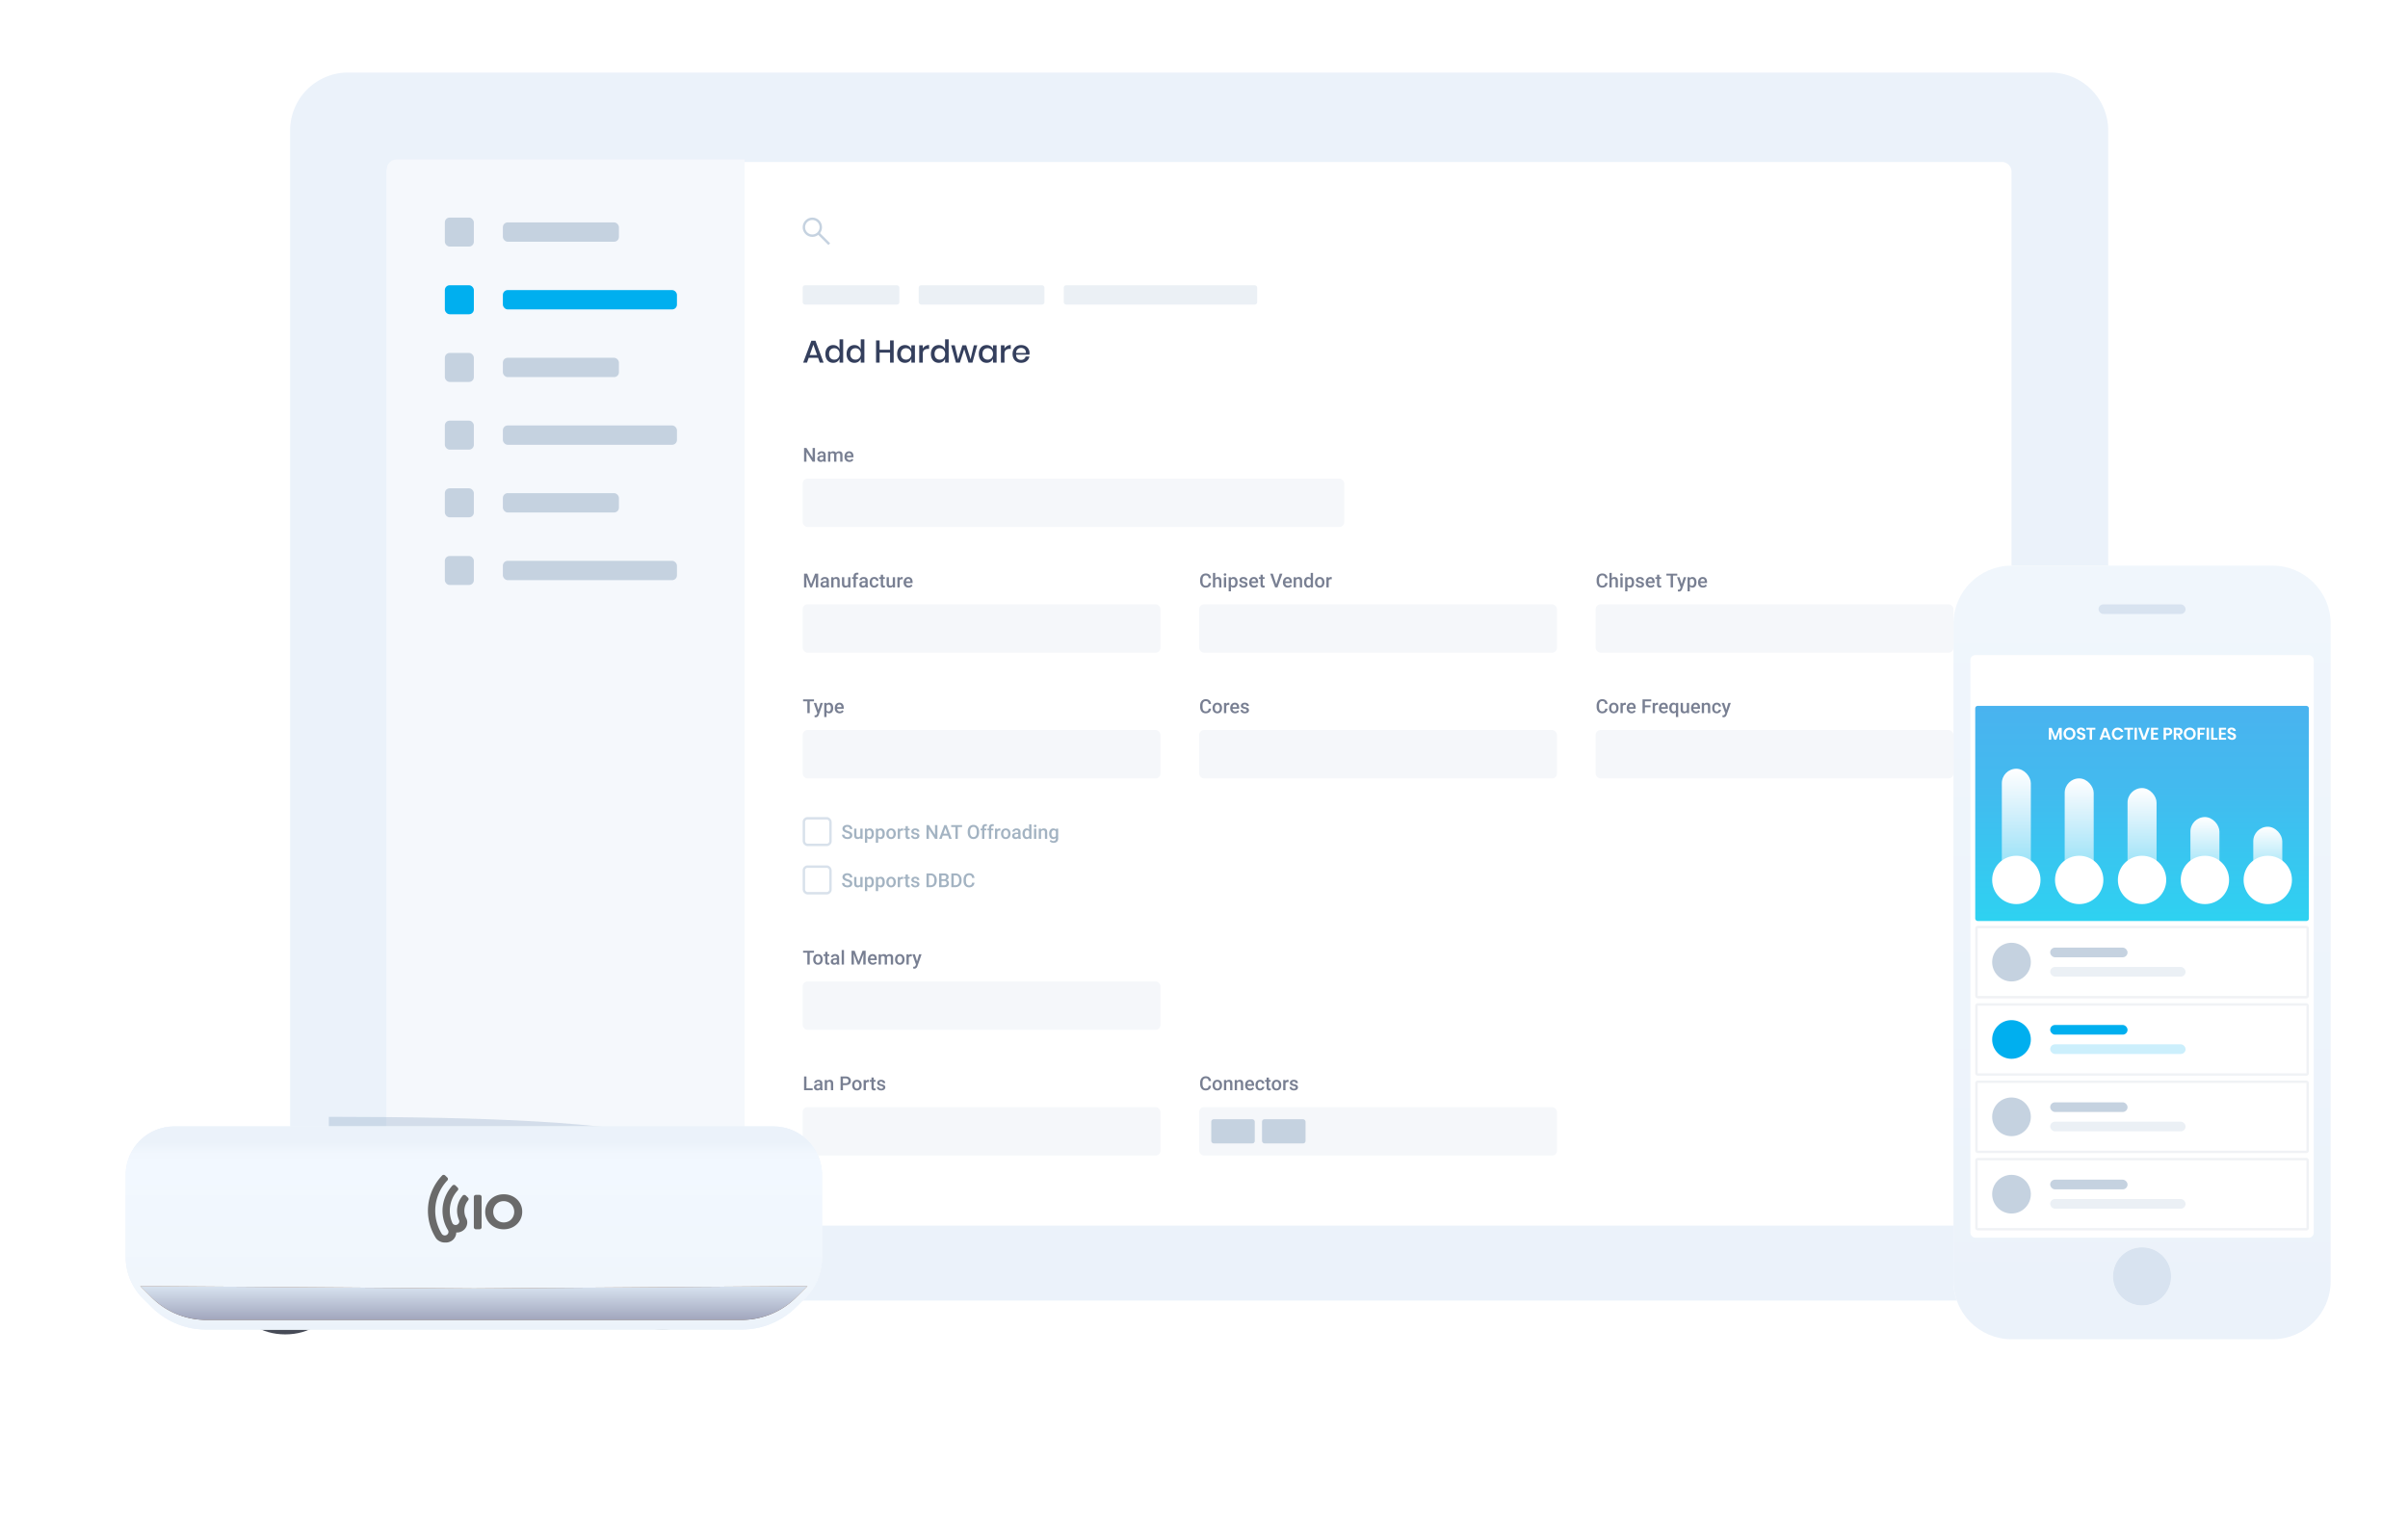 <svg xmlns="http://www.w3.org/2000/svg" width="996" height="626" fill="none" viewBox="0 0 996 626"><g filter="url(#filter0_ddii)"><path fill="#fff" d="M120 50c0-13.255 10.745-24 24-24h704c13.255 0 24 10.745 24 24v476a8 8 0 0 1-8 8H128a8 8 0 0 1-8-8V50z"/><path fill="#EBF2FA" d="M120 50c0-13.255 10.745-24 24-24h704c13.255 0 24 10.745 24 24v476a8 8 0 0 1-8 8H128a8 8 0 0 1-8-8V50z"/></g><path fill="#fff" d="M160 70a4 4 0 0 1 4-4h664a4 4 0 0 1 4 4v432a4 4 0 0 1-4 4H164a4 4 0 0 1-4-4V70z" filter="url(#filter1_d)"/><rect width="24" height="12" x="500" y="462" fill="#00AFEF" rx="1"/><rect width="24" height="12" x="528" y="462" fill="#00AFEF" rx="1"/><rect width="148" height="20" x="496" y="458" fill="#F5F7FA" rx="2"/><rect width="18" height="10" x="501" y="463" fill="#C5D2E0" rx="1"/><rect width="18" height="10" x="522" y="463" fill="#C5D2E0" rx="1"/><path fill="#787F92" d="M500.918 449.148c-.057.607-.281 1.081-.672 1.422-.391.339-.91.508-1.558.508-.454 0-.853-.107-1.2-.32a2.14 2.14 0 0 1-.797-.918c-.187-.396-.285-.856-.293-1.379v-.531c0-.537.095-1.009.286-1.418.19-.409.462-.724.816-.946a2.295 2.295 0 0 1 1.234-.332c.628 0 1.133.171 1.516.512.383.341.605.823.668 1.445h-.984c-.047-.408-.167-.703-.36-.882-.19-.183-.47-.274-.84-.274-.429 0-.76.158-.992.473-.229.312-.346.772-.351 1.379v.504c0 .614.109 1.083.328 1.406.221.323.544.484.969.484.388 0 .679-.087.874-.261.196-.175.32-.465.372-.872h.984zm.617-.3c0-.414.082-.787.246-1.118.164-.333.395-.588.692-.765.297-.18.638-.27 1.023-.27.57 0 1.033.184 1.387.551.357.367.549.854.578 1.461l.004.223c0 .416-.081.789-.242 1.117a1.762 1.762 0 0 1-.688.762c-.297.179-.64.269-1.031.269-.596 0-1.074-.198-1.434-.594-.356-.398-.535-.928-.535-1.589v-.047zm.949.082c0 .435.09.776.27 1.023.18.245.43.367.75.367s.569-.125.746-.375c.18-.25.27-.616.27-1.097 0-.427-.093-.766-.278-1.016a.874.874 0 0 0-.746-.375.87.87 0 0 0-.738.371c-.182.245-.274.612-.274 1.102zm4.664-2.157l.028.489c.312-.378.722-.567 1.23-.567.88 0 1.328.504 1.344 1.512V451h-.949v-2.738c0-.269-.059-.466-.176-.594-.115-.13-.303-.195-.566-.195-.383 0-.668.173-.856.519V451h-.949v-4.227h.894zm4.454 0l.027.489c.312-.378.723-.567 1.23-.567.881 0 1.329.504 1.344 1.512V451h-.949v-2.738c0-.269-.059-.466-.176-.594-.114-.13-.303-.195-.566-.195-.383 0-.668.173-.856.519V451h-.949v-4.227h.895zm5.433 4.305c-.601 0-1.09-.189-1.465-.566-.372-.38-.558-.886-.558-1.516v-.117c0-.422.08-.798.242-1.129a1.87 1.87 0 0 1 .687-.777c.295-.185.623-.278.985-.278.575 0 1.019.184 1.332.551.315.367.472.887.472 1.559v.383h-2.761c.028.348.144.624.347.828.206.203.464.304.774.304.435 0 .789-.175 1.062-.527l.512.488a1.719 1.719 0 0 1-.68.59 2.123 2.123 0 0 1-.949.207zm-.113-3.621a.806.806 0 0 0-.633.273c-.159.183-.26.437-.305.762h1.809v-.07c-.021-.318-.105-.557-.254-.719-.148-.164-.354-.246-.617-.246zm4.285 2.863a.858.858 0 0 0 .59-.207.709.709 0 0 0 .25-.511h.894c-.01.263-.092.509-.246.738a1.622 1.622 0 0 1-.625.539 1.86 1.86 0 0 1-.851.199c-.591 0-1.06-.191-1.407-.574-.346-.383-.519-.912-.519-1.586v-.098c0-.643.172-1.157.516-1.543.343-.388.812-.582 1.406-.582.502 0 .911.147 1.226.442.318.291.485.675.5 1.152h-.894a.871.871 0 0 0-.25-.598.793.793 0 0 0-.59-.234c-.307 0-.544.112-.711.336-.167.221-.251.559-.254 1.012v.152c0 .458.082.801.246 1.027.167.224.407.336.719.336zm3.641-4.574v1.027h.746v.704h-.746v2.359c0 .161.031.279.093.352.066.07.18.105.344.105.11 0 .22-.013.332-.039v.734a2.33 2.33 0 0 1-.625.09c-.729 0-1.094-.402-1.094-1.207v-2.394h-.695v-.704h.695v-1.027h.95zm1.179 3.102c0-.414.082-.787.246-1.118.165-.333.395-.588.692-.765.297-.18.638-.27 1.023-.27.571 0 1.033.184 1.387.551.357.367.549.854.578 1.461l.004.223c0 .416-.081.789-.242 1.117a1.762 1.762 0 0 1-.688.762c-.297.179-.64.269-1.031.269-.596 0-1.074-.198-1.434-.594-.356-.398-.535-.928-.535-1.589v-.047zm.95.082c0 .435.089.776.269 1.023.18.245.43.367.75.367s.569-.125.746-.375c.18-.25.27-.616.27-1.097 0-.427-.093-.766-.278-1.016a.874.874 0 0 0-.746-.375.87.87 0 0 0-.738.371c-.182.245-.273.612-.273 1.102zm5.996-1.289a2.332 2.332 0 0 0-.387-.032c-.435 0-.728.167-.879.5V451h-.949v-4.227h.906l.024.473c.229-.367.546-.551.953-.551a.9.9 0 0 1 .336.055l-.004.891zm2.968 2.211c0-.17-.07-.299-.211-.387-.138-.089-.368-.167-.691-.235a3.556 3.556 0 0 1-.809-.257c-.473-.23-.71-.562-.71-.996 0-.365.153-.67.46-.915.308-.244.698-.367 1.172-.367.506 0 .913.125 1.223.375.313.25.469.575.469.973h-.949a.578.578 0 0 0-.204-.453c-.135-.123-.315-.184-.539-.184a.843.843 0 0 0-.511.145.455.455 0 0 0-.196.387c0 .145.062.259.184.339.122.081.37.163.742.246.372.081.664.179.875.293.214.112.371.248.473.407.104.159.156.351.156.578 0 .38-.158.689-.473.926-.315.234-.728.351-1.238.351-.346 0-.655-.062-.926-.187a1.528 1.528 0 0 1-.633-.516 1.22 1.22 0 0 1-.226-.707h.922a.674.674 0 0 0 .254.52c.156.119.363.179.621.179.25 0 .44-.047.57-.14a.448.448 0 0 0 .195-.375z"/><rect width="148" height="20" x="332" y="458" fill="#F5F7FA" rx="2"/><path fill="#787F92" d="M333.566 450.211h2.582V451h-3.57v-5.688h.988v4.899zm5.774.789a1.476 1.476 0 0 1-.11-.395 1.473 1.473 0 0 1-1.109.473c-.424 0-.771-.121-1.039-.363a1.163 1.163 0 0 1-.402-.899c0-.45.166-.795.5-1.035.336-.242.815-.363 1.437-.363h.582v-.277c0-.219-.061-.394-.183-.524-.123-.133-.309-.199-.559-.199a.831.831 0 0 0-.531.164.497.497 0 0 0-.207.41h-.949c0-.232.076-.448.23-.648.154-.203.362-.362.625-.477.266-.114.561-.172.887-.172.495 0 .889.125 1.183.375.295.248.446.597.453 1.047v1.906c0 .381.054.684.161.911V451h-.969zm-1.043-.684c.187 0 .363-.045.527-.136a.906.906 0 0 0 .375-.368v-.796h-.511c-.352 0-.616.061-.793.183a.594.594 0 0 0-.266.52c0 .182.06.328.18.437.122.107.285.16.488.16zm3.726-3.543l.028.489c.312-.378.722-.567 1.23-.567.88 0 1.328.504 1.344 1.512V451h-.949v-2.738c0-.269-.059-.466-.176-.594-.115-.13-.303-.195-.566-.195-.383 0-.668.173-.856.519V451h-.949v-4.227h.894zm6.645 2.114V451h-.988v-5.688h2.175c.636 0 1.14.166 1.512.497.375.33.563.768.563 1.312 0 .557-.184.991-.551 1.301-.365.31-.876.465-1.535.465h-1.176zm0-.793h1.187c.352 0 .62-.082.805-.246.185-.167.278-.407.278-.719 0-.307-.094-.552-.282-.734-.187-.185-.445-.28-.773-.286h-1.215v1.985zm3.805.754c0-.414.082-.787.246-1.118a1.78 1.78 0 0 1 .691-.765c.297-.18.638-.27 1.024-.27.57 0 1.032.184 1.386.551.357.367.55.854.578 1.461l.004.223c0 .416-.08.789-.242 1.117a1.766 1.766 0 0 1-.687.762 1.96 1.96 0 0 1-1.032.269c-.596 0-1.074-.198-1.433-.594-.357-.398-.535-.928-.535-1.589v-.047zm.949.082c0 .435.09.776.269 1.023.18.245.43.367.75.367a.864.864 0 0 0 .747-.375c.179-.25.269-.616.269-1.097 0-.427-.092-.766-.277-1.016a.875.875 0 0 0-.746-.375.873.873 0 0 0-.739.371c-.182.245-.273.612-.273 1.102zm5.996-1.289a2.332 2.332 0 0 0-.387-.032c-.435 0-.728.167-.879.5V451h-.949v-4.227h.906l.024.473c.229-.367.547-.551.953-.551a.9.9 0 0 1 .336.055l-.004.891zm1.984-1.895v1.027h.746v.704h-.746v2.359c0 .161.032.279.094.352.065.07.18.105.344.105.109 0 .22-.013.332-.039v.734c-.216.06-.425.09-.625.09-.729 0-1.094-.402-1.094-1.207v-2.394h-.695v-.704h.695v-1.027h.949zm3.844 4.106c0-.17-.07-.299-.211-.387-.138-.089-.368-.167-.691-.235a3.54 3.54 0 0 1-.809-.257c-.474-.23-.711-.562-.711-.996 0-.365.154-.67.461-.915.307-.244.698-.367 1.172-.367.505 0 .913.125 1.223.375.312.25.468.575.468.973h-.949a.578.578 0 0 0-.203-.453c-.135-.123-.315-.184-.539-.184a.848.848 0 0 0-.512.145.457.457 0 0 0-.195.387c0 .145.061.259.184.339.122.081.369.163.742.246.372.081.664.179.875.293.213.112.371.248.472.407.105.159.157.351.157.578 0 .38-.158.689-.473.926-.315.234-.728.351-1.238.351-.347 0-.655-.062-.926-.187a1.522 1.522 0 0 1-.633-.516 1.22 1.22 0 0 1-.226-.707h.921a.678.678 0 0 0 .254.52c.157.119.364.179.621.179.25 0 .441-.047.571-.14a.448.448 0 0 0 .195-.375z"/><rect width="148" height="20" x="332" y="406" fill="#F5F7FA" rx="2"/><path fill="#787F92" d="M336.688 394.109h-1.774V399h-.98v-4.891h-1.758v-.797h4.512v.797zm-.333 2.739c0-.414.083-.787.247-1.118a1.78 1.78 0 0 1 .691-.765c.297-.18.638-.27 1.023-.27.571 0 1.033.184 1.387.551.357.367.55.854.578 1.461l.004.223c0 .416-.081.789-.242 1.117a1.762 1.762 0 0 1-.688.762c-.296.179-.64.269-1.031.269-.596 0-1.074-.198-1.433-.594-.357-.398-.536-.928-.536-1.589v-.047zm.95.082c0 .435.09.776.269 1.023.18.245.43.367.75.367a.86.86 0 0 0 .746-.375c.18-.25.27-.616.27-1.097 0-.427-.093-.766-.278-1.016a.873.873 0 0 0-.746-.375.871.871 0 0 0-.738.371c-.182.245-.273.612-.273 1.102zm4.972-3.184v1.027h.746v.704h-.746v2.359c0 .161.032.279.094.352.065.07.18.105.344.105.109 0 .22-.013.332-.039v.734c-.216.06-.425.09-.625.09-.729 0-1.094-.402-1.094-1.207v-2.394h-.695v-.704h.695v-1.027h.949zm4 5.254a1.483 1.483 0 0 1-.109-.395 1.474 1.474 0 0 1-1.109.473c-.425 0-.771-.121-1.039-.363a1.16 1.16 0 0 1-.403-.899c0-.45.167-.795.5-1.035.336-.242.815-.363 1.438-.363h.582v-.277c0-.219-.061-.394-.184-.524-.122-.133-.308-.199-.558-.199a.832.832 0 0 0-.532.164.497.497 0 0 0-.207.41h-.949c0-.232.077-.448.231-.648.153-.203.361-.362.624-.477a2.23 2.23 0 0 1 .887-.172c.495 0 .89.125 1.184.375.294.248.445.597.453 1.047v1.906c0 .381.053.684.16.911V399h-.969zm-1.043-.684c.188 0 .364-.045.528-.136a.917.917 0 0 0 .375-.368v-.796h-.512c-.352 0-.616.061-.793.183a.597.597 0 0 0-.266.52c0 .182.06.328.18.437.122.107.285.16.488.16zm3.856.684h-.949v-6h.949v6zm4.402-5.688l1.641 4.36 1.637-4.36h1.277V399h-.985v-1.875l.098-2.508-1.68 4.383h-.707l-1.675-4.379.097 2.504V399h-.984v-5.688h1.281zm7.496 5.766c-.601 0-1.09-.189-1.465-.566-.372-.38-.558-.886-.558-1.516v-.117c0-.422.081-.798.242-1.129.164-.333.393-.592.688-.777a1.81 1.81 0 0 1 .984-.278c.575 0 1.019.184 1.332.551.315.367.473.887.473 1.559v.383h-2.762c.029.348.144.624.348.828.205.203.463.304.773.304.435 0 .789-.175 1.062-.527l.512.488a1.723 1.723 0 0 1-.679.59 2.13 2.13 0 0 1-.95.207zm-.113-3.621a.808.808 0 0 0-.633.273c-.159.183-.26.437-.304.762h1.808v-.07c-.021-.318-.105-.557-.254-.719-.148-.164-.354-.246-.617-.246zm3.441-.684l.028.442c.297-.347.703-.52 1.218-.52.566 0 .952.216 1.161.649.307-.433.739-.649 1.297-.649.466 0 .812.129 1.039.387.229.258.346.638.351 1.141V399h-.949v-2.75c0-.268-.059-.465-.176-.59-.117-.125-.311-.187-.582-.187a.792.792 0 0 0-.531.175.904.904 0 0 0-.285.454l.004 2.898h-.95v-2.781c-.013-.498-.267-.746-.761-.746-.381 0-.65.155-.809.465V399h-.949v-4.227h.894zm5.891 2.075c0-.414.082-.787.246-1.118.164-.333.395-.588.692-.765.296-.18.638-.27 1.023-.27.57 0 1.033.184 1.387.551.356.367.549.854.578 1.461l.004.223c0 .416-.081.789-.242 1.117a1.762 1.762 0 0 1-.688.762 1.96 1.96 0 0 1-1.031.269c-.597 0-1.074-.198-1.434-.594-.357-.398-.535-.928-.535-1.589v-.047zm.949.082c0 .435.09.776.27 1.023.179.245.429.367.75.367.32 0 .569-.125.746-.375.18-.25.269-.616.269-1.097 0-.427-.092-.766-.277-1.016a.874.874 0 0 0-.746-.375.87.87 0 0 0-.738.371c-.183.245-.274.612-.274 1.102zm5.996-1.289a2.329 2.329 0 0 0-.386-.032c-.435 0-.728.167-.879.5V399h-.949v-4.227h.906l.023.473c.229-.367.547-.551.953-.551.136 0 .248.019.336.055l-.004.891zm2.149 2l.859-2.868h1.012l-1.68 4.868c-.258.711-.695 1.066-1.312 1.066a1.69 1.69 0 0 1-.457-.07v-.735l.179.012c.24 0 .42-.044.539-.133.123-.086.219-.232.289-.437l.137-.364-1.484-4.207h1.023l.895 2.868z"/><path fill="#A3B3C2" d="M351.551 365.535c0-.25-.089-.443-.266-.578-.174-.135-.491-.272-.949-.41-.458-.138-.823-.292-1.094-.461-.518-.326-.777-.75-.777-1.274 0-.458.186-.835.558-1.132.375-.297.861-.446 1.457-.446.396 0 .749.073 1.059.219.31.146.553.354.731.625.177.268.265.567.265.895h-.984c0-.297-.094-.529-.281-.696-.185-.169-.451-.254-.797-.254-.323 0-.575.069-.754.207a.693.693 0 0 0-.266.579c0 .208.096.382.289.523.193.138.511.273.953.406.443.13.798.28 1.067.45.268.166.465.359.59.578.125.216.187.47.187.761 0 .474-.182.852-.547 1.133-.362.279-.854.418-1.476.418-.412 0-.791-.075-1.137-.226a1.943 1.943 0 0 1-.805-.633 1.58 1.58 0 0 1-.285-.938h.988c0 .323.107.573.321.75.213.177.519.266.918.266.343 0 .601-.069.773-.207a.678.678 0 0 0 .262-.555zm4.324 1.051c-.279.328-.674.492-1.187.492-.459 0-.806-.134-1.043-.402-.235-.268-.352-.656-.352-1.164v-2.739h.949v2.727c0 .536.223.805.668.805.461 0 .772-.166.934-.496v-3.036h.949V367h-.895l-.023-.414zm5.586-1.656c0 .653-.149 1.175-.445 1.566-.297.388-.696.582-1.196.582-.463 0-.834-.152-1.113-.457v2.004h-.949v-5.852h.875l.039.43c.279-.338.657-.508 1.137-.508.515 0 .919.193 1.211.578.294.383.441.916.441 1.598v.059zm-.945-.082c0-.422-.085-.757-.254-1.004a.814.814 0 0 0-.719-.371c-.388 0-.667.16-.836.48v1.875c.172.328.453.492.844.492a.814.814 0 0 0 .707-.363c.172-.245.258-.615.258-1.109zm5.453.082c0 .653-.149 1.175-.446 1.566-.296.388-.695.582-1.195.582-.463 0-.835-.152-1.113-.457v2.004h-.949v-5.852h.875l.039.43c.278-.338.657-.508 1.136-.508.516 0 .92.193 1.211.578.295.383.442.916.442 1.598v.059zm-.946-.082c0-.422-.084-.757-.253-1.004a.814.814 0 0 0-.719-.371c-.388 0-.667.16-.836.48v1.875c.172.328.453.492.844.492a.816.816 0 0 0 .707-.363c.172-.245.257-.615.257-1.109zm1.575 0c0-.414.082-.787.246-1.118a1.78 1.78 0 0 1 .691-.765c.297-.18.638-.27 1.024-.27.57 0 1.032.184 1.386.551.357.367.55.854.578 1.461l.004.223c0 .416-.08.789-.242 1.117a1.766 1.766 0 0 1-.687.762 1.96 1.96 0 0 1-1.032.269c-.596 0-1.074-.198-1.433-.594-.357-.398-.535-.928-.535-1.589v-.047zm.949.082c0 .435.09.776.269 1.023.18.245.43.367.75.367a.86.86 0 0 0 .746-.375c.18-.25.27-.616.27-1.097 0-.427-.092-.766-.277-1.016a.875.875 0 0 0-.746-.375.873.873 0 0 0-.739.371c-.182.245-.273.612-.273 1.102zm5.996-1.289a2.332 2.332 0 0 0-.387-.032c-.435 0-.728.167-.879.5V367h-.949v-4.227h.906l.024.473c.229-.367.547-.551.953-.551a.9.9 0 0 1 .336.055l-.004.891zm1.984-1.895v1.027h.746v.704h-.746v2.359c0 .161.032.279.094.352.065.07.18.105.344.105.109 0 .22-.013.332-.039v.734c-.216.06-.425.09-.625.09-.729 0-1.094-.402-1.094-1.207v-2.394h-.695v-.704h.695v-1.027h.949zm3.844 4.106c0-.17-.07-.299-.211-.387-.138-.089-.368-.167-.691-.235a3.54 3.54 0 0 1-.809-.257c-.474-.23-.711-.562-.711-.996 0-.365.154-.67.461-.915.307-.244.698-.367 1.172-.367.505 0 .913.125 1.223.375.312.25.468.575.468.973h-.949a.578.578 0 0 0-.203-.453c-.135-.123-.315-.184-.539-.184a.848.848 0 0 0-.512.145.457.457 0 0 0-.195.387c0 .145.061.259.184.339.122.081.369.163.742.246.372.081.664.179.875.293.213.112.371.248.472.407.105.159.157.351.157.578 0 .38-.158.689-.473.926-.315.234-.728.351-1.238.351-.347 0-.655-.062-.926-.187a1.522 1.522 0 0 1-.633-.516 1.22 1.22 0 0 1-.226-.707h.921a.678.678 0 0 0 .254.52c.157.119.364.179.621.179.25 0 .441-.047.571-.14a.448.448 0 0 0 .195-.375zm3.848 1.148v-5.688h1.679c.503 0 .948.112 1.336.336.391.224.693.542.907.954.213.411.32.882.32 1.414v.285c0 .539-.108 1.013-.324 1.422a2.25 2.25 0 0 1-.918.945 2.753 2.753 0 0 1-1.364.332h-1.636zm.988-4.891v4.102h.645c.518 0 .915-.162 1.191-.484.279-.326.421-.792.426-1.399v-.316c0-.617-.134-1.089-.403-1.414-.268-.326-.657-.489-1.168-.489h-.691zm4.238 4.891v-5.688h1.95c.643 0 1.132.129 1.468.387.336.258.504.642.504 1.153 0 .26-.07.494-.211.703-.14.208-.346.369-.617.484.307.083.544.241.711.473.169.229.254.505.254.828 0 .534-.172.944-.516 1.23-.341.287-.83.43-1.468.43h-2.075zm.989-2.566v1.777h1.097c.31 0 .552-.077.727-.231.174-.153.262-.367.262-.64 0-.591-.303-.893-.907-.906h-1.179zm0-.727h.968c.308 0 .547-.069.719-.207.175-.141.262-.339.262-.594 0-.281-.081-.484-.242-.609-.159-.125-.408-.188-.746-.188h-.961v1.598zm4.058 3.293v-5.688h1.68c.502 0 .948.112 1.336.336.39.224.693.542.906.954.214.411.32.882.32 1.414v.285c0 .539-.108 1.013-.324 1.422a2.238 2.238 0 0 1-.918.945c-.396.221-.85.332-1.363.332h-1.637zm.988-4.891v4.102h.645c.518 0 .915-.162 1.191-.484.279-.326.421-.792.426-1.399v-.316c0-.617-.134-1.089-.402-1.414-.268-.326-.658-.489-1.168-.489h-.692zm8.579 3.039c-.058.607-.282 1.081-.672 1.422-.391.339-.91.508-1.559.508-.453 0-.853-.107-1.199-.32a2.133 2.133 0 0 1-.797-.918c-.187-.396-.285-.856-.293-1.379v-.531c0-.537.095-1.009.285-1.418.19-.409.462-.724.817-.946a2.293 2.293 0 0 1 1.234-.332c.628 0 1.133.171 1.516.512.382.341.605.823.668 1.445h-.985c-.047-.408-.166-.703-.359-.882-.19-.183-.47-.274-.84-.274-.43 0-.76.158-.992.473-.229.312-.347.772-.352 1.379v.504c0 .614.11 1.083.328 1.406.222.323.545.484.969.484.388 0 .68-.087.875-.261.195-.175.319-.465.371-.872h.985z"/><rect width="11" height="11" x="332.5" y="338.5" stroke="#D8E1EB" rx="1.5"/><path fill="#A3B3C2" d="M351.551 345.535c0-.25-.089-.443-.266-.578-.174-.135-.491-.272-.949-.41-.458-.138-.823-.292-1.094-.461-.518-.326-.777-.75-.777-1.274 0-.458.186-.835.558-1.132.375-.297.861-.446 1.457-.446.396 0 .749.073 1.059.219.31.146.553.354.731.625.177.268.265.567.265.895h-.984c0-.297-.094-.529-.281-.696-.185-.169-.451-.254-.797-.254-.323 0-.575.069-.754.207a.693.693 0 0 0-.266.579c0 .208.096.382.289.523.193.138.511.273.953.406.443.13.798.28 1.067.45.268.166.465.359.59.578.125.216.187.47.187.761 0 .474-.182.852-.547 1.133-.362.279-.854.418-1.476.418-.412 0-.791-.075-1.137-.226a1.943 1.943 0 0 1-.805-.633 1.58 1.58 0 0 1-.285-.938h.988c0 .323.107.573.321.75.213.177.519.266.918.266.343 0 .601-.069.773-.207a.678.678 0 0 0 .262-.555zm4.324 1.051c-.279.328-.674.492-1.187.492-.459 0-.806-.134-1.043-.402-.235-.268-.352-.656-.352-1.164v-2.739h.949v2.727c0 .536.223.805.668.805.461 0 .772-.166.934-.496v-3.036h.949V347h-.895l-.023-.414zm5.586-1.656c0 .653-.149 1.175-.445 1.566-.297.388-.696.582-1.196.582-.463 0-.834-.152-1.113-.457v2.004h-.949v-5.852h.875l.039.43c.279-.338.657-.508 1.137-.508.515 0 .919.193 1.211.578.294.383.441.916.441 1.598v.059zm-.945-.082c0-.422-.085-.757-.254-1.004a.814.814 0 0 0-.719-.371c-.388 0-.667.16-.836.48v1.875c.172.328.453.492.844.492a.814.814 0 0 0 .707-.363c.172-.245.258-.615.258-1.109zm5.453.082c0 .653-.149 1.175-.446 1.566-.296.388-.695.582-1.195.582-.463 0-.835-.152-1.113-.457v2.004h-.949v-5.852h.875l.039.43c.278-.338.657-.508 1.136-.508.516 0 .92.193 1.211.578.295.383.442.916.442 1.598v.059zm-.946-.082c0-.422-.084-.757-.253-1.004a.814.814 0 0 0-.719-.371c-.388 0-.667.16-.836.48v1.875c.172.328.453.492.844.492a.816.816 0 0 0 .707-.363c.172-.245.257-.615.257-1.109zm1.575 0c0-.414.082-.787.246-1.118a1.78 1.78 0 0 1 .691-.765c.297-.18.638-.27 1.024-.27.57 0 1.032.184 1.386.551.357.367.55.854.578 1.461l.004.223c0 .416-.08.789-.242 1.117a1.766 1.766 0 0 1-.687.762 1.96 1.96 0 0 1-1.032.269c-.596 0-1.074-.198-1.433-.594-.357-.398-.535-.928-.535-1.589v-.047zm.949.082c0 .435.09.776.269 1.023.18.245.43.367.75.367a.86.86 0 0 0 .746-.375c.18-.25.27-.616.27-1.097 0-.427-.092-.766-.277-1.016a.875.875 0 0 0-.746-.375.873.873 0 0 0-.739.371c-.182.245-.273.612-.273 1.102zm5.996-1.289a2.332 2.332 0 0 0-.387-.032c-.435 0-.728.167-.879.5V347h-.949v-4.227h.906l.024.473c.229-.367.547-.551.953-.551a.9.9 0 0 1 .336.055l-.004.891zm1.984-1.895v1.027h.746v.704h-.746v2.359c0 .161.032.279.094.352.065.07.18.105.344.105.109 0 .22-.013.332-.039v.734c-.216.06-.425.09-.625.09-.729 0-1.094-.402-1.094-1.207v-2.394h-.695v-.704h.695v-1.027h.949zm3.844 4.106c0-.17-.07-.299-.211-.387-.138-.089-.368-.167-.691-.235a3.54 3.54 0 0 1-.809-.257c-.474-.23-.711-.562-.711-.996 0-.365.154-.67.461-.915.307-.244.698-.367 1.172-.367.505 0 .913.125 1.223.375.312.25.468.575.468.973h-.949a.578.578 0 0 0-.203-.453c-.135-.123-.315-.184-.539-.184a.848.848 0 0 0-.512.145.457.457 0 0 0-.195.387c0 .145.061.259.184.339.122.081.369.163.742.246.372.081.664.179.875.293.213.112.371.248.472.407.105.159.157.351.157.578 0 .38-.158.689-.473.926-.315.234-.728.351-1.238.351-.347 0-.655-.062-.926-.187a1.522 1.522 0 0 1-.633-.516 1.22 1.22 0 0 1-.226-.707h.921a.678.678 0 0 0 .254.52c.157.119.364.179.621.179.25 0 .441-.047.571-.14a.448.448 0 0 0 .195-.375zM387.73 347h-.988l-2.535-4.035V347h-.988v-5.688h.988l2.543 4.051v-4.051h.98V347zm4.422-1.324h-2.203l-.461 1.324h-1.027l2.148-5.688h.887l2.152 5.688h-1.031l-.465-1.324zm-1.925-.797h1.648l-.824-2.359-.824 2.359zm7.711-2.77h-1.774V347h-.98v-4.891h-1.758v-.797h4.512v.797zm7.046 2.196c0 .557-.096 1.047-.289 1.468a2.18 2.18 0 0 1-.828.969 2.272 2.272 0 0 1-1.234.336 2.3 2.3 0 0 1-1.235-.336 2.247 2.247 0 0 1-.836-.965c-.195-.416-.294-.897-.296-1.441v-.32c0-.555.097-1.045.293-1.469.198-.425.475-.749.832-.973.359-.226.77-.34 1.234-.34.464 0 .874.112 1.23.336.36.222.637.542.833.961.195.417.294.903.296 1.457v.317zm-.988-.297c0-.63-.12-1.113-.359-1.449-.237-.336-.575-.504-1.012-.504-.427 0-.762.168-1.004.504-.239.333-.362.806-.367 1.418v.328c0 .625.121 1.108.363 1.449.245.341.584.512 1.016.512.437 0 .773-.167 1.008-.5.237-.334.355-.821.355-1.461v-.297zm2.215 2.992v-3.523h-.645v-.704h.645v-.386c0-.469.13-.831.391-1.086.26-.255.625-.383 1.093-.383.167 0 .344.023.532.07l-.024.742a1.935 1.935 0 0 0-.363-.031c-.453 0-.68.233-.68.699v.375h.86v.704h-.86V347h-.949zm2.836 0v-3.523h-.645v-.704h.645v-.386c0-.469.13-.831.391-1.086.26-.255.624-.383 1.093-.383.167 0 .344.023.531.07l-.023.742a1.935 1.935 0 0 0-.363-.031c-.453 0-.68.233-.68.699v.375h.859v.704h-.859V347h-.949zm4.715-3.359a2.332 2.332 0 0 0-.387-.032c-.435 0-.728.167-.879.5V347h-.949v-4.227h.906l.024.473c.229-.367.546-.551.953-.551a.9.9 0 0 1 .336.055l-.004.891zm.281 1.207c0-.414.082-.787.246-1.118.164-.333.395-.588.691-.765.297-.18.638-.27 1.024-.27.57 0 1.032.184 1.387.551.356.367.549.854.578 1.461l.004.223c0 .416-.081.789-.243 1.117a1.76 1.76 0 0 1-.687.762 1.96 1.96 0 0 1-1.031.269c-.597 0-1.074-.198-1.434-.594-.357-.398-.535-.928-.535-1.589v-.047zm.949.082c0 .435.09.776.27 1.023.179.245.429.367.75.367.32 0 .569-.125.746-.375.18-.25.269-.616.269-1.097 0-.427-.092-.766-.277-1.016a.874.874 0 0 0-.746-.375.87.87 0 0 0-.738.371c-.183.245-.274.612-.274 1.102zm6.309 2.07a1.476 1.476 0 0 1-.11-.395 1.473 1.473 0 0 1-1.109.473c-.424 0-.771-.121-1.039-.363a1.163 1.163 0 0 1-.402-.899c0-.45.166-.795.5-1.035.336-.242.815-.363 1.437-.363h.582v-.277c0-.219-.061-.394-.183-.524-.123-.133-.309-.199-.559-.199a.831.831 0 0 0-.531.164.497.497 0 0 0-.207.41h-.95c0-.232.077-.448.231-.648.154-.203.362-.362.625-.477.266-.114.561-.172.887-.172.494 0 .889.125 1.183.375.295.248.446.597.453 1.047v1.906c0 .381.054.684.161.911V347h-.969zm-1.043-.684c.187 0 .363-.045.527-.136a.906.906 0 0 0 .375-.368v-.796h-.512c-.351 0-.615.061-.793.183a.596.596 0 0 0-.265.52c0 .182.06.328.18.437.122.107.285.16.488.16zm2.668-1.461c0-.651.151-1.173.453-1.566.302-.396.707-.594 1.215-.594.448 0 .81.157 1.086.469V341h.949v6h-.859l-.047-.438c-.284.344-.663.516-1.137.516-.495 0-.896-.199-1.203-.598-.305-.398-.457-.94-.457-1.625zm.949.083c0 .429.082.765.246 1.007a.81.81 0 0 0 .707.36c.388 0 .672-.173.852-.52v-1.805c-.175-.338-.456-.507-.844-.507a.81.81 0 0 0-.711.367c-.167.242-.25.608-.25 1.098zm4.754 2.062h-.949v-4.227h.949V347zm-1.008-5.324c0-.146.046-.267.137-.364.094-.096.226-.144.398-.144.172 0 .305.048.399.144.093.097.14.218.14.364a.496.496 0 0 1-.14.359c-.094.094-.227.141-.399.141-.172 0-.304-.047-.398-.141a.502.502 0 0 1-.137-.359zm2.926 1.097l.027.489c.313-.378.723-.567 1.231-.567.88 0 1.328.504 1.343 1.512V347h-.949v-2.738c0-.269-.058-.466-.176-.594-.114-.13-.303-.195-.566-.195-.383 0-.668.173-.855.519V347h-.95v-4.227h.895zm3.406 2.082c0-.656.154-1.179.461-1.57.31-.393.72-.59 1.231-.59.481 0 .86.168 1.136.504l.043-.426h.856v4.098c0 .555-.173.992-.52 1.313-.344.32-.808.48-1.394.48-.31 0-.614-.065-.911-.195-.294-.128-.518-.296-.671-.504l.449-.57c.291.346.651.519 1.078.519.315 0 .564-.086.746-.258.182-.169.273-.419.273-.75v-.285c-.273.305-.638.457-1.093.457-.495 0-.9-.196-1.215-.59-.313-.393-.469-.937-.469-1.633zm.945.083c0 .424.086.759.258 1.003a.842.842 0 0 0 .723.364c.383 0 .667-.164.851-.493v-1.859c-.179-.32-.46-.48-.843-.48a.843.843 0 0 0-.731.371c-.172.247-.258.612-.258 1.094z"/><rect width="11" height="11" x="332.5" y="358.5" stroke="#D8E1EB" rx="1.5"/><rect width="148" height="20" x="660" y="302" fill="#F5F7FA" rx="2"/><rect width="148" height="20" x="496" y="302" fill="#F5F7FA" rx="2"/><rect width="148" height="20" x="332" y="302" fill="#F5F7FA" rx="2"/><path fill="#787F92" d="M664.918 293.148c-.057.607-.281 1.081-.672 1.422-.391.339-.91.508-1.558.508-.454 0-.853-.107-1.2-.32a2.14 2.14 0 0 1-.797-.918c-.187-.396-.285-.856-.293-1.379v-.531c0-.537.095-1.009.286-1.418.19-.409.462-.724.816-.946a2.295 2.295 0 0 1 1.234-.332c.628 0 1.133.171 1.516.512.383.341.605.823.668 1.445h-.984c-.047-.408-.167-.703-.36-.882-.19-.183-.47-.274-.84-.274-.429 0-.76.158-.992.473-.229.312-.346.772-.351 1.379v.504c0 .614.109 1.083.328 1.406.221.323.544.484.969.484.388 0 .679-.087.874-.261.196-.175.32-.465.372-.872h.984zm.617-.3c0-.414.082-.787.246-1.118.164-.333.395-.588.692-.765.297-.18.638-.27 1.023-.27.57 0 1.033.184 1.387.551.357.367.549.854.578 1.461l.004.223c0 .416-.081.789-.242 1.117a1.762 1.762 0 0 1-.688.762c-.297.179-.64.269-1.031.269-.596 0-1.074-.198-1.434-.594-.356-.398-.535-.928-.535-1.589v-.047zm.949.082c0 .435.09.776.27 1.023.18.245.43.367.75.367s.569-.125.746-.375c.18-.25.27-.616.27-1.097 0-.427-.093-.766-.278-1.016a.874.874 0 0 0-.746-.375.87.87 0 0 0-.738.371c-.182.245-.274.612-.274 1.102zm5.996-1.289a2.32 2.32 0 0 0-.386-.032c-.435 0-.728.167-.879.5V295h-.949v-4.227h.906l.023.473c.229-.367.547-.551.953-.551.136 0 .248.019.336.055l-.004.891zm2.383 3.437c-.601 0-1.09-.189-1.465-.566-.372-.38-.558-.886-.558-1.516v-.117c0-.422.081-.798.242-1.129.164-.333.393-.592.688-.777a1.81 1.81 0 0 1 .984-.278c.575 0 1.019.184 1.332.551.315.367.473.887.473 1.559v.383h-2.762c.029.348.144.624.348.828.205.203.463.304.773.304.435 0 .789-.175 1.062-.527l.512.488a1.719 1.719 0 0 1-.68.59 2.123 2.123 0 0 1-.949.207zm-.113-3.621a.808.808 0 0 0-.633.273c-.159.183-.26.437-.305.762h1.809v-.07c-.021-.318-.105-.557-.254-.719-.148-.164-.354-.246-.617-.246zm7.91 1.133h-2.289V295h-.988v-5.688h3.613v.797h-2.625v1.692h2.289v.789zm3.141-.949a2.332 2.332 0 0 0-.387-.032c-.435 0-.728.167-.879.5V295h-.949v-4.227h.906l.024.473c.229-.367.546-.551.953-.551a.9.9 0 0 1 .336.055l-.004.891zm2.383 3.437c-.602 0-1.09-.189-1.465-.566-.373-.38-.559-.886-.559-1.516v-.117c0-.422.081-.798.242-1.129.164-.333.394-.592.688-.777a1.81 1.81 0 0 1 .984-.278c.576 0 1.02.184 1.332.551.315.367.473.887.473 1.559v.383h-2.762c.029.348.145.624.348.828.206.203.463.304.773.304.435 0 .789-.175 1.063-.527l.511.488a1.716 1.716 0 0 1-.679.59 2.126 2.126 0 0 1-.949.207zm-.114-3.621a.804.804 0 0 0-.632.273c-.159.183-.261.437-.305.762h1.808v-.07c-.02-.318-.105-.557-.253-.719-.149-.164-.355-.246-.618-.246zm2.371 1.395c0-.662.151-1.187.454-1.575.302-.388.71-.582 1.226-.582.471 0 .845.166 1.121.496l.055-.418h.844v5.852h-.95v-1.984c-.276.291-.635.437-1.078.437a1.46 1.46 0 0 1-1.215-.59c-.304-.396-.457-.941-.457-1.636zm.95.082c0 .432.084.772.254 1.019a.819.819 0 0 0 .71.367c.375 0 .654-.16.836-.48v-1.922c-.182-.307-.458-.461-.828-.461a.836.836 0 0 0-.715.363c-.171.242-.257.614-.257 1.114zm6.336 1.652c-.279.328-.675.492-1.188.492-.458 0-.806-.134-1.043-.402-.234-.268-.351-.656-.351-1.164v-2.739h.949v2.727c0 .536.222.805.668.805.461 0 .772-.166.933-.496v-3.036h.95V295h-.895l-.023-.414zm3.746.492c-.602 0-1.09-.189-1.465-.566-.373-.38-.559-.886-.559-1.516v-.117c0-.422.081-.798.242-1.129.164-.333.394-.592.688-.777a1.81 1.81 0 0 1 .984-.278c.576 0 1.02.184 1.332.551.315.367.473.887.473 1.559v.383h-2.762c.029.348.145.624.348.828.206.203.463.304.773.304.435 0 .789-.175 1.063-.527l.512.488c-.17.253-.396.449-.68.59a2.126 2.126 0 0 1-.949.207zm-.114-3.621a.804.804 0 0 0-.632.273c-.159.183-.261.437-.305.762h1.808v-.07c-.02-.318-.105-.557-.253-.719-.149-.164-.355-.246-.618-.246zm3.43-.684l.027.489c.313-.378.723-.567 1.231-.567.88 0 1.328.504 1.344 1.512V295h-.95v-2.738c0-.269-.058-.466-.175-.594-.115-.13-.304-.195-.567-.195-.383 0-.668.173-.855.519V295h-.949v-4.227h.894zm5.309 3.547a.86.86 0 0 0 .59-.207.709.709 0 0 0 .25-.511h.894c-.01.263-.092.509-.246.738a1.63 1.63 0 0 1-.625.539 1.86 1.86 0 0 1-.852.199c-.591 0-1.06-.191-1.406-.574-.346-.383-.519-.912-.519-1.586v-.098c0-.643.171-1.157.515-1.543.344-.388.813-.582 1.406-.582.503 0 .912.147 1.227.442.318.291.484.675.5 1.152h-.894a.871.871 0 0 0-.25-.598.794.794 0 0 0-.59-.234c-.308 0-.545.112-.711.336-.167.221-.252.559-.254 1.012v.152c0 .458.082.801.246 1.027.167.224.406.336.719.336zm3.929-.679l.86-2.868h1.011l-1.679 4.868c-.258.711-.696 1.066-1.313 1.066-.138 0-.29-.023-.457-.07v-.735l.18.012c.239 0 .419-.044.539-.133.122-.086.219-.232.289-.437l.137-.364-1.485-4.207h1.024l.894 2.868zM500.918 293.148c-.057.607-.281 1.081-.672 1.422-.391.339-.91.508-1.558.508-.454 0-.853-.107-1.2-.32a2.14 2.14 0 0 1-.797-.918c-.187-.396-.285-.856-.293-1.379v-.531c0-.537.095-1.009.286-1.418.19-.409.462-.724.816-.946a2.295 2.295 0 0 1 1.234-.332c.628 0 1.133.171 1.516.512.383.341.605.823.668 1.445h-.984c-.047-.408-.167-.703-.36-.882-.19-.183-.47-.274-.84-.274-.429 0-.76.158-.992.473-.229.312-.346.772-.351 1.379v.504c0 .614.109 1.083.328 1.406.221.323.544.484.969.484.388 0 .679-.087.874-.261.196-.175.32-.465.372-.872h.984zm.617-.3c0-.414.082-.787.246-1.118.164-.333.395-.588.692-.765.297-.18.638-.27 1.023-.27.57 0 1.033.184 1.387.551.357.367.549.854.578 1.461l.004.223c0 .416-.081.789-.242 1.117a1.762 1.762 0 0 1-.688.762c-.297.179-.64.269-1.031.269-.596 0-1.074-.198-1.434-.594-.356-.398-.535-.928-.535-1.589v-.047zm.949.082c0 .435.09.776.27 1.023.18.245.43.367.75.367s.569-.125.746-.375c.18-.25.27-.616.27-1.097 0-.427-.093-.766-.278-1.016a.874.874 0 0 0-.746-.375.87.87 0 0 0-.738.371c-.182.245-.274.612-.274 1.102zm5.996-1.289a2.32 2.32 0 0 0-.386-.032c-.435 0-.728.167-.879.5V295h-.949v-4.227h.906l.023.473c.229-.367.547-.551.953-.551.136 0 .248.019.336.055l-.004.891zm2.383 3.437c-.601 0-1.09-.189-1.465-.566-.372-.38-.558-.886-.558-1.516v-.117c0-.422.081-.798.242-1.129.164-.333.393-.592.688-.777a1.81 1.81 0 0 1 .984-.278c.575 0 1.019.184 1.332.551.315.367.473.887.473 1.559v.383h-2.762c.029.348.144.624.348.828.205.203.463.304.773.304.435 0 .789-.175 1.062-.527l.512.488a1.719 1.719 0 0 1-.68.59 2.123 2.123 0 0 1-.949.207zm-.113-3.621a.808.808 0 0 0-.633.273c-.159.183-.26.437-.305.762h1.809v-.07c-.021-.318-.105-.557-.254-.719-.148-.164-.354-.246-.617-.246zm4.918 2.395c0-.17-.07-.299-.211-.387-.138-.089-.368-.167-.691-.235a3.54 3.54 0 0 1-.809-.257c-.474-.23-.711-.562-.711-.996 0-.365.154-.67.461-.915.307-.244.698-.367 1.172-.367.505 0 .913.125 1.223.375.312.25.468.575.468.973h-.949a.58.58 0 0 0-.203-.453c-.135-.123-.315-.184-.539-.184a.848.848 0 0 0-.512.145.457.457 0 0 0-.195.387c0 .145.061.259.183.339.123.081.37.163.743.246.372.081.664.179.875.293.213.112.371.248.472.407.104.159.157.351.157.578 0 .38-.158.689-.473.926-.315.234-.728.351-1.238.351-.347 0-.655-.062-.926-.187a1.522 1.522 0 0 1-.633-.516 1.22 1.22 0 0 1-.227-.707h.922a.678.678 0 0 0 .254.52c.157.119.364.179.621.179.25 0 .44-.047.571-.14a.448.448 0 0 0 .195-.375zM336.688 290.109h-1.774V295h-.98v-4.891h-1.758v-.797h4.512v.797zm1.816 3.532l.859-2.868h1.012l-1.68 4.868c-.257.711-.695 1.066-1.312 1.066a1.69 1.69 0 0 1-.457-.07v-.735l.179.012c.24 0 .42-.044.54-.133.122-.086.218-.232.289-.437l.136-.364-1.484-4.207h1.023l.895 2.868zm6.121-.711c0 .653-.148 1.175-.445 1.566-.297.388-.696.582-1.196.582-.463 0-.834-.152-1.113-.457v2.004h-.949v-5.852h.875l.039.43c.279-.338.657-.508 1.137-.508.515 0 .919.193 1.211.578.294.383.441.916.441 1.598v.059zm-.945-.082c0-.422-.085-.757-.254-1.004-.167-.248-.406-.371-.719-.371-.388 0-.667.16-.836.48v1.875c.172.328.453.492.844.492a.814.814 0 0 0 .707-.363c.172-.245.258-.615.258-1.109zm3.613 2.23c-.602 0-1.09-.189-1.465-.566-.372-.38-.558-.886-.558-1.516v-.117c0-.422.08-.798.242-1.129a1.87 1.87 0 0 1 .687-.777c.294-.185.623-.278.985-.278.575 0 1.019.184 1.332.551.315.367.472.887.472 1.559v.383h-2.761c.028.348.144.624.347.828.206.203.464.304.774.304.435 0 .789-.175 1.062-.527l.512.488a1.719 1.719 0 0 1-.68.59 2.123 2.123 0 0 1-.949.207zm-.113-3.621a.805.805 0 0 0-.633.273c-.159.183-.261.437-.305.762h1.809v-.07c-.021-.318-.106-.557-.254-.719-.149-.164-.354-.246-.617-.246z"/><rect width="148" height="20" x="660" y="250" fill="#F5F7FA" rx="2"/><rect width="148" height="20" x="496" y="250" fill="#F5F7FA" rx="2"/><rect width="148" height="20" x="332" y="250" fill="#F5F7FA" rx="2"/><path fill="#787F92" d="M664.918 241.148c-.057.607-.281 1.081-.672 1.422-.391.339-.91.508-1.558.508-.454 0-.853-.107-1.2-.32a2.14 2.14 0 0 1-.797-.918c-.187-.396-.285-.856-.293-1.379v-.531c0-.537.095-1.009.286-1.418.19-.409.462-.724.816-.946a2.295 2.295 0 0 1 1.234-.332c.628 0 1.133.171 1.516.512.383.341.605.823.668 1.445h-.984c-.047-.408-.167-.703-.36-.882-.19-.183-.47-.274-.84-.274-.429 0-.76.158-.992.473-.229.312-.346.772-.351 1.379v.504c0 .614.109 1.083.328 1.406.221.323.544.484.969.484.388 0 .679-.087.874-.261.196-.175.32-.465.372-.872h.984zm1.73-1.914c.31-.359.702-.539 1.176-.539.901 0 1.358.515 1.371 1.543V243h-.949v-2.727c0-.291-.064-.497-.191-.617-.125-.122-.31-.183-.555-.183-.38 0-.664.169-.852.507V243h-.949v-6h.949v2.234zm4.52 3.766h-.949v-4.227h.949V243zm-1.008-5.324c0-.146.046-.267.137-.364.094-.096.226-.144.398-.144.172 0 .305.048.399.144a.5.5 0 0 1 .14.364.492.492 0 0 1-.14.359c-.094.094-.227.141-.399.141-.172 0-.304-.047-.398-.141a.502.502 0 0 1-.137-.359zm5.746 3.254c0 .653-.148 1.175-.445 1.566-.297.388-.695.582-1.195.582-.464 0-.835-.152-1.114-.457v2.004h-.949v-5.852h.875l.039.43c.279-.338.658-.508 1.137-.508.516 0 .919.193 1.211.578.294.383.441.916.441 1.598v.059zm-.945-.082c0-.422-.085-.757-.254-1.004-.167-.248-.406-.371-.719-.371-.388 0-.666.16-.836.48v1.875c.172.328.453.492.844.492a.814.814 0 0 0 .707-.363c.172-.245.258-.615.258-1.109zm4.121 1.004c0-.17-.07-.299-.211-.387-.138-.089-.368-.167-.691-.235a3.54 3.54 0 0 1-.809-.257c-.474-.23-.711-.562-.711-.996 0-.365.154-.67.461-.915.307-.244.698-.367 1.172-.367.505 0 .913.125 1.223.375.312.25.468.575.468.973h-.949a.58.58 0 0 0-.203-.453c-.135-.123-.315-.184-.539-.184a.848.848 0 0 0-.512.145.457.457 0 0 0-.195.387c0 .145.061.259.184.339.122.081.369.163.742.246.372.081.664.179.875.293.213.112.371.248.472.407.105.159.157.351.157.578 0 .38-.158.689-.473.926-.315.234-.728.351-1.238.351-.347 0-.655-.062-.926-.187a1.522 1.522 0 0 1-.633-.516 1.22 1.22 0 0 1-.226-.707h.921a.678.678 0 0 0 .254.52c.157.119.364.179.621.179.25 0 .441-.047.571-.14a.448.448 0 0 0 .195-.375zm3.625 1.226c-.602 0-1.09-.189-1.465-.566-.372-.38-.558-.886-.558-1.516v-.117c0-.422.08-.798.242-1.129a1.87 1.87 0 0 1 .687-.777c.295-.185.623-.278.985-.278.575 0 1.019.184 1.332.551.315.367.472.887.472 1.559v.383h-2.761c.028.348.144.624.347.828.206.203.464.304.774.304.435 0 .789-.175 1.062-.527l.512.488a1.719 1.719 0 0 1-.68.59 2.123 2.123 0 0 1-.949.207zm-.113-3.621a.805.805 0 0 0-.633.273c-.159.183-.26.437-.305.762h1.809v-.07c-.021-.318-.106-.557-.254-.719-.149-.164-.354-.246-.617-.246zm3.738-1.711v1.027h.746v.704h-.746v2.359c0 .161.031.279.094.352.065.07.179.105.344.105.109 0 .22-.013.332-.039v.734c-.217.06-.425.09-.625.09-.73 0-1.094-.402-1.094-1.207v-2.394h-.695v-.704h.695v-1.027h.949zm7.434.363h-1.774V243h-.98v-4.891h-1.758v-.797h4.512v.797zm1.816 3.532l.859-2.868h1.012l-1.68 4.868c-.257.711-.695 1.066-1.312 1.066-.138 0-.29-.023-.457-.07v-.735l.18.012c.239 0 .419-.044.539-.133.122-.086.218-.232.289-.437l.136-.364-1.484-4.207h1.024l.894 2.868zm6.121-.711c0 .653-.148 1.175-.445 1.566-.297.388-.696.582-1.196.582-.463 0-.834-.152-1.113-.457v2.004H698v-5.852h.875l.039.43c.279-.338.658-.508 1.137-.508.515 0 .919.193 1.211.578.294.383.441.916.441 1.598v.059zm-.945-.082c0-.422-.085-.757-.254-1.004-.167-.248-.406-.371-.719-.371-.388 0-.667.16-.836.48v1.875c.172.328.453.492.844.492a.814.814 0 0 0 .707-.363c.172-.245.258-.615.258-1.109zm3.613 2.23c-.601 0-1.09-.189-1.465-.566-.372-.38-.558-.886-.558-1.516v-.117c0-.422.08-.798.242-1.129a1.87 1.87 0 0 1 .687-.777c.295-.185.623-.278.985-.278.575 0 1.019.184 1.332.551.315.367.472.887.472 1.559v.383h-2.761c.028.348.144.624.347.828.206.203.464.304.774.304.435 0 .789-.175 1.062-.527l.512.488a1.719 1.719 0 0 1-.68.59 2.123 2.123 0 0 1-.949.207zm-.113-3.621a.805.805 0 0 0-.633.273c-.159.183-.26.437-.305.762h1.809v-.07c-.021-.318-.106-.557-.254-.719-.148-.164-.354-.246-.617-.246zM500.918 241.148c-.057.607-.281 1.081-.672 1.422-.391.339-.91.508-1.558.508-.454 0-.853-.107-1.2-.32a2.14 2.14 0 0 1-.797-.918c-.187-.396-.285-.856-.293-1.379v-.531c0-.537.095-1.009.286-1.418.19-.409.462-.724.816-.946a2.295 2.295 0 0 1 1.234-.332c.628 0 1.133.171 1.516.512.383.341.605.823.668 1.445h-.984c-.047-.408-.167-.703-.36-.882-.19-.183-.47-.274-.84-.274-.429 0-.76.158-.992.473-.229.312-.346.772-.351 1.379v.504c0 .614.109 1.083.328 1.406.221.323.544.484.969.484.388 0 .679-.087.874-.261.196-.175.32-.465.372-.872h.984zm1.73-1.914c.31-.359.702-.539 1.176-.539.901 0 1.358.515 1.371 1.543V243h-.949v-2.727c0-.291-.064-.497-.191-.617-.125-.122-.31-.183-.555-.183-.38 0-.664.169-.852.507V243h-.949v-6h.949v2.234zm4.52 3.766h-.949v-4.227h.949V243zm-1.008-5.324c0-.146.046-.267.137-.364.094-.096.226-.144.398-.144.172 0 .305.048.399.144a.5.5 0 0 1 .14.364.492.492 0 0 1-.14.359c-.094.094-.227.141-.399.141-.172 0-.304-.047-.398-.141a.502.502 0 0 1-.137-.359zm5.746 3.254c0 .653-.148 1.175-.445 1.566-.297.388-.695.582-1.195.582-.464 0-.835-.152-1.114-.457v2.004h-.949v-5.852h.875l.039.43c.279-.338.658-.508 1.137-.508.516 0 .919.193 1.211.578.294.383.441.916.441 1.598v.059zm-.945-.082c0-.422-.085-.757-.254-1.004-.167-.248-.406-.371-.719-.371-.388 0-.666.16-.836.48v1.875c.172.328.453.492.844.492a.814.814 0 0 0 .707-.363c.172-.245.258-.615.258-1.109zm4.121 1.004c0-.17-.07-.299-.211-.387-.138-.089-.368-.167-.691-.235a3.54 3.54 0 0 1-.809-.257c-.474-.23-.711-.562-.711-.996 0-.365.154-.67.461-.915.307-.244.698-.367 1.172-.367.505 0 .913.125 1.223.375.312.25.468.575.468.973h-.949a.58.58 0 0 0-.203-.453c-.135-.123-.315-.184-.539-.184a.848.848 0 0 0-.512.145.457.457 0 0 0-.195.387c0 .145.061.259.184.339.122.081.369.163.742.246.372.081.664.179.875.293.213.112.371.248.472.407.105.159.157.351.157.578 0 .38-.158.689-.473.926-.315.234-.728.351-1.238.351-.347 0-.655-.062-.926-.187a1.522 1.522 0 0 1-.633-.516 1.22 1.22 0 0 1-.226-.707h.921a.678.678 0 0 0 .254.52c.157.119.364.179.621.179.25 0 .441-.047.571-.14a.448.448 0 0 0 .195-.375zm3.625 1.226c-.602 0-1.09-.189-1.465-.566-.372-.38-.558-.886-.558-1.516v-.117c0-.422.08-.798.242-1.129a1.87 1.87 0 0 1 .687-.777c.295-.185.623-.278.985-.278.575 0 1.019.184 1.332.551.315.367.472.887.472 1.559v.383h-2.761c.028.348.144.624.347.828.206.203.464.304.774.304.435 0 .789-.175 1.062-.527l.512.488a1.719 1.719 0 0 1-.68.59 2.123 2.123 0 0 1-.949.207zm-.113-3.621a.805.805 0 0 0-.633.273c-.159.183-.26.437-.305.762h1.809v-.07c-.021-.318-.106-.557-.254-.719-.149-.164-.354-.246-.617-.246zm3.738-1.711v1.027h.746v.704h-.746v2.359c0 .161.031.279.094.352.065.07.179.105.344.105.109 0 .22-.013.332-.039v.734c-.217.06-.425.09-.625.09-.73 0-1.094-.402-1.094-1.207v-2.394h-.695v-.704h.695v-1.027h.949zm5.563 4.016l1.445-4.45h1.086L528.379 243h-.957l-2.039-5.688h1.082l1.43 4.45zm4.773 1.316c-.602 0-1.09-.189-1.465-.566-.372-.38-.558-.886-.558-1.516v-.117c0-.422.08-.798.242-1.129a1.87 1.87 0 0 1 .687-.777c.294-.185.623-.278.985-.278.575 0 1.019.184 1.332.551.315.367.472.887.472 1.559v.383h-2.761c.028.348.144.624.347.828.206.203.464.304.774.304.435 0 .789-.175 1.062-.527l.512.488a1.719 1.719 0 0 1-.68.59 2.123 2.123 0 0 1-.949.207zm-.113-3.621a.805.805 0 0 0-.633.273c-.159.183-.261.437-.305.762h1.809v-.07c-.021-.318-.106-.557-.254-.719-.149-.164-.354-.246-.617-.246zm3.429-.684l.028.489c.312-.378.722-.567 1.23-.567.88 0 1.328.504 1.344 1.512V243h-.949v-2.738c0-.269-.059-.466-.176-.594-.115-.13-.303-.195-.566-.195-.383 0-.668.173-.856.519V243h-.949v-4.227h.894zm3.395 2.082c0-.651.151-1.173.453-1.566.302-.396.707-.594 1.215-.594.448 0 .81.157 1.086.469V237h.949v6h-.859l-.047-.438c-.284.344-.663.516-1.137.516-.495 0-.896-.199-1.203-.598-.305-.398-.457-.94-.457-1.625zm.949.083c0 .429.082.765.246 1.007.167.24.403.36.707.36.388 0 .672-.173.852-.52v-1.805c-.175-.338-.456-.507-.844-.507a.81.81 0 0 0-.711.367c-.167.242-.25.608-.25 1.098zm3.567-.09c0-.414.082-.787.246-1.118a1.78 1.78 0 0 1 .691-.765c.297-.18.638-.27 1.023-.27.571 0 1.033.184 1.387.551.357.367.55.854.578 1.461l.004.223c0 .416-.081.789-.242 1.117a1.766 1.766 0 0 1-.687.762 1.96 1.96 0 0 1-1.032.269c-.596 0-1.074-.198-1.433-.594-.357-.398-.535-.928-.535-1.589v-.047zm.949.082c0 .435.09.776.269 1.023.18.245.43.367.75.367a.86.86 0 0 0 .746-.375c.18-.25.27-.616.27-1.097 0-.427-.093-.766-.277-1.016a.876.876 0 0 0-.747-.375.871.871 0 0 0-.738.371c-.182.245-.273.612-.273 1.102zm5.996-1.289a2.332 2.332 0 0 0-.387-.032c-.435 0-.728.167-.879.5V243h-.949v-4.227h.906l.024.473c.229-.367.547-.551.953-.551a.9.9 0 0 1 .336.055l-.004.891zM333.859 237.312l1.641 4.36 1.637-4.36h1.277V243h-.984v-1.875l.097-2.508-1.679 4.383h-.707l-1.676-4.379.097 2.504V243h-.984v-5.688h1.281zM342.02 243a1.439 1.439 0 0 1-.11-.395 1.474 1.474 0 0 1-1.109.473c-.425 0-.771-.121-1.039-.363a1.16 1.16 0 0 1-.403-.899c0-.45.167-.795.5-1.035.336-.242.815-.363 1.438-.363h.582v-.277c0-.219-.061-.394-.184-.524-.122-.133-.308-.199-.558-.199a.834.834 0 0 0-.532.164.497.497 0 0 0-.207.41h-.949c0-.232.077-.448.231-.648.153-.203.362-.362.625-.477.265-.114.561-.172.886-.172.495 0 .89.125 1.184.375.294.248.445.597.453 1.047v1.906c0 .381.054.684.16.911V243h-.968zm-1.043-.684c.187 0 .363-.045.527-.136a.906.906 0 0 0 .375-.368v-.796h-.512c-.351 0-.616.061-.793.183a.596.596 0 0 0-.265.52c0 .182.059.328.179.437.123.107.285.16.489.16zm3.726-3.543l.027.489c.313-.378.723-.567 1.231-.567.88 0 1.328.504 1.344 1.512V243h-.95v-2.738c0-.269-.058-.466-.175-.594-.115-.13-.304-.195-.567-.195-.383 0-.668.173-.855.519V243h-.949v-4.227h.894zm6.133 3.813c-.279.328-.675.492-1.188.492-.458 0-.806-.134-1.043-.402-.234-.268-.351-.656-.351-1.164v-2.739h.949v2.727c0 .536.223.805.668.805.461 0 .772-.166.934-.496v-3.036h.949V243h-.895l-.023-.414zm2.219.414v-3.523h-.645v-.704h.645v-.386c0-.469.13-.831.39-1.086.261-.255.625-.383 1.094-.383.167 0 .344.023.531.07l-.023.742a1.935 1.935 0 0 0-.363-.031c-.454 0-.68.233-.68.699v.375h.859v.704h-.859V243h-.949zm5.027 0a1.445 1.445 0 0 1-.109-.395 1.475 1.475 0 0 1-1.11.473c-.424 0-.771-.121-1.039-.363a1.163 1.163 0 0 1-.402-.899c0-.45.167-.795.5-1.035.336-.242.815-.363 1.437-.363h.582v-.277c0-.219-.061-.394-.183-.524-.123-.133-.309-.199-.559-.199a.831.831 0 0 0-.531.164.497.497 0 0 0-.207.41h-.949c0-.232.077-.448.23-.648.154-.203.362-.362.625-.477.266-.114.561-.172.887-.172.495 0 .889.125 1.184.375.294.248.445.597.453 1.047v1.906c0 .381.053.684.16.911V243h-.969zm-1.043-.684c.188 0 .363-.045.527-.136a.906.906 0 0 0 .375-.368v-.796h-.511c-.352 0-.616.061-.793.183a.597.597 0 0 0-.266.52c0 .182.06.328.18.437.122.107.285.16.488.16zm4.582.004a.858.858 0 0 0 .59-.207.705.705 0 0 0 .25-.511h.894c-.01.263-.092.509-.246.738a1.622 1.622 0 0 1-.625.539 1.857 1.857 0 0 1-.851.199c-.591 0-1.06-.191-1.406-.574-.347-.383-.52-.912-.52-1.586v-.098c0-.643.172-1.157.516-1.543.343-.388.812-.582 1.406-.582.503 0 .911.147 1.226.442.318.291.485.675.5 1.152h-.894a.867.867 0 0 0-.25-.598.793.793 0 0 0-.59-.234c-.307 0-.544.112-.711.336-.167.221-.251.559-.254 1.012v.152c0 .458.082.801.246 1.027.167.224.407.336.719.336zm3.641-4.574v1.027h.746v.704h-.746v2.359c0 .161.031.279.093.352.066.07.18.105.344.105.11 0 .22-.013.332-.039v.734a2.33 2.33 0 0 1-.625.09c-.729 0-1.094-.402-1.094-1.207v-2.394h-.695v-.704h.695v-1.027h.95zm4.035 4.84c-.279.328-.675.492-1.188.492-.458 0-.806-.134-1.043-.402-.234-.268-.351-.656-.351-1.164v-2.739h.949v2.727c0 .536.223.805.668.805.461 0 .772-.166.934-.496v-3.036h.949V243h-.895l-.023-.414zm4.098-2.945a2.332 2.332 0 0 0-.387-.032c-.435 0-.728.167-.879.5V243h-.949v-4.227h.906l.023.473c.23-.367.547-.551.953-.551.136 0 .248.019.336.055l-.003.891zm2.382 3.437c-.601 0-1.089-.189-1.465-.566-.372-.38-.558-.886-.558-1.516v-.117c0-.422.081-.798.242-1.129.164-.333.393-.592.688-.777a1.81 1.81 0 0 1 .984-.278c.575 0 1.02.184 1.332.551.315.367.473.887.473 1.559v.383h-2.762c.029.348.144.624.348.828.205.203.463.304.773.304.435 0 .789-.175 1.063-.527l.511.488a1.723 1.723 0 0 1-.679.59 2.13 2.13 0 0 1-.95.207zm-.113-3.621a.808.808 0 0 0-.633.273c-.159.183-.26.437-.304.762h1.808v-.07c-.021-.318-.105-.557-.254-.719-.148-.164-.354-.246-.617-.246z"/><rect width="224" height="20" x="332" y="198" fill="#F5F7FA" rx="2"/><path fill="#787F92" d="M337.09 191h-.988l-2.536-4.035V191h-.988v-5.688h.988l2.543 4.051v-4.051h.981V191zm3.601 0a1.483 1.483 0 0 1-.109-.395 1.474 1.474 0 0 1-1.109.473c-.425 0-.771-.121-1.039-.363a1.16 1.16 0 0 1-.403-.899c0-.45.167-.795.5-1.035.336-.242.815-.363 1.438-.363h.582v-.277c0-.219-.061-.394-.184-.524-.122-.133-.308-.199-.558-.199a.832.832 0 0 0-.532.164.497.497 0 0 0-.207.41h-.949c0-.232.077-.448.231-.648.153-.203.362-.362.625-.477.265-.114.561-.172.886-.172.495 0 .89.125 1.184.375.294.248.445.597.453 1.047v1.906c0 .381.053.684.16.911V191h-.969zm-1.043-.684c.188 0 .364-.045.528-.136a.917.917 0 0 0 .375-.368v-.796h-.512c-.351 0-.616.061-.793.183a.597.597 0 0 0-.266.52c0 .182.06.328.18.437.123.107.285.16.488.16zm3.739-3.543l.027.442c.297-.347.703-.52 1.219-.52.565 0 .952.216 1.16.649.307-.433.74-.649 1.297-.649.466 0 .812.129 1.039.387.229.258.346.638.351 1.141V191h-.949v-2.75c0-.268-.058-.465-.176-.59-.117-.125-.311-.187-.582-.187a.792.792 0 0 0-.531.175.918.918 0 0 0-.285.454l.004 2.898h-.949v-2.781c-.013-.498-.267-.746-.762-.746-.38 0-.65.155-.809.465V191h-.949v-4.227h.895zm7.929 4.305c-.601 0-1.089-.189-1.464-.566-.373-.38-.559-.886-.559-1.516v-.117c0-.422.081-.798.242-1.129.164-.333.393-.592.688-.777a1.81 1.81 0 0 1 .984-.278c.576 0 1.02.184 1.332.551.315.367.473.887.473 1.559v.383h-2.762c.029.348.145.624.348.828.205.203.463.304.773.304.435 0 .789-.175 1.063-.527l.511.488a1.723 1.723 0 0 1-.679.59 2.13 2.13 0 0 1-.95.207zm-.113-3.621a.808.808 0 0 0-.633.273c-.159.183-.26.437-.304.762h1.808v-.07c-.021-.318-.105-.557-.254-.719-.148-.164-.354-.246-.617-.246z"/><path fill="#343F5D" d="M338.37 148.011h-3.874l-.702 1.989h-1.586l3.38-9.035h1.703l3.367 9.035h-1.586l-.702-1.989zm-.416-1.144l-1.521-4.29-1.521 4.29h3.042zm6.677-4.121c.65 0 1.205.16 1.664.481.46.321.78.745.962 1.274v-4.121h1.495V150h-1.495v-1.664a2.512 2.512 0 0 1-.962 1.274c-.459.321-1.014.481-1.664.481a3.207 3.207 0 0 1-1.677-.442c-.485-.295-.866-.719-1.144-1.274-.277-.555-.416-1.209-.416-1.963 0-.745.139-1.395.416-1.95.278-.555.659-.979 1.144-1.274a3.207 3.207 0 0 1 1.677-.442zm.455 1.3c-.658 0-1.187.212-1.586.637-.39.416-.585.992-.585 1.729 0 .737.195 1.317.585 1.742.399.416.928.624 1.586.624.416 0 .789-.095 1.118-.286.33-.199.59-.477.78-.832.191-.355.286-.771.286-1.248 0-.468-.095-.88-.286-1.235a2.007 2.007 0 0 0-.78-.832 2.119 2.119 0 0 0-1.118-.299zm8.318-1.3c.65 0 1.204.16 1.664.481.459.321.78.745.962 1.274v-4.121h1.495V150h-1.495v-1.664a2.517 2.517 0 0 1-.962 1.274c-.46.321-1.014.481-1.664.481a3.207 3.207 0 0 1-1.677-.442c-.486-.295-.867-.719-1.144-1.274-.278-.555-.416-1.209-.416-1.963 0-.745.138-1.395.416-1.95.277-.555.658-.979 1.144-1.274a3.207 3.207 0 0 1 1.677-.442zm.455 1.3c-.659 0-1.188.212-1.586.637-.39.416-.585.992-.585 1.729 0 .737.195 1.317.585 1.742.398.416.927.624 1.586.624.416 0 .788-.095 1.118-.286a2.13 2.13 0 0 0 .78-.832c.19-.355.286-.771.286-1.248 0-.468-.096-.88-.286-1.235a2.02 2.02 0 0 0-.78-.832 2.121 2.121 0 0 0-1.118-.299zm15.784-3.224V150h-1.495v-4.121h-4.316V150h-1.482v-9.178h1.482v3.848h4.316v-3.848h1.495zm4.67 1.924c.65 0 1.205.16 1.664.481.459.321.784.745.975 1.274v-1.664h1.482V150h-1.482v-1.664a2.593 2.593 0 0 1-.975 1.274c-.459.321-1.014.481-1.664.481a3.207 3.207 0 0 1-1.677-.442c-.485-.295-.867-.719-1.144-1.274-.277-.555-.416-1.209-.416-1.963 0-.745.139-1.395.416-1.95.277-.555.659-.979 1.144-1.274a3.207 3.207 0 0 1 1.677-.442zm.455 1.3c-.659 0-1.187.212-1.586.637-.39.416-.585.992-.585 1.729 0 .737.195 1.317.585 1.742.399.416.927.624 1.586.624.416 0 .789-.095 1.118-.286a2.13 2.13 0 0 0 .78-.832c.191-.355.286-.771.286-1.248 0-.468-.095-.88-.286-1.235a2.02 2.02 0 0 0-.78-.832 2.119 2.119 0 0 0-1.118-.299zm6.926.195c.243-.468.59-.836 1.04-1.105.451-.277.971-.416 1.56-.416v1.612h-.442c-.65 0-1.174.16-1.573.481-.39.312-.585.832-.585 1.56V150h-1.482v-7.163h1.482v1.404zm6.584-1.495c.65 0 1.204.16 1.664.481.459.321.78.745.962 1.274v-4.121h1.495V150h-1.495v-1.664a2.517 2.517 0 0 1-.962 1.274c-.46.321-1.014.481-1.664.481a3.207 3.207 0 0 1-1.677-.442c-.486-.295-.867-.719-1.144-1.274-.278-.555-.416-1.209-.416-1.963 0-.745.138-1.395.416-1.95.277-.555.658-.979 1.144-1.274a3.207 3.207 0 0 1 1.677-.442zm.455 1.3c-.659 0-1.188.212-1.586.637-.39.416-.585.992-.585 1.729 0 .737.195 1.317.585 1.742.398.416.927.624 1.586.624.416 0 .788-.095 1.118-.286a2.13 2.13 0 0 0 .78-.832c.19-.355.286-.771.286-1.248 0-.468-.096-.88-.286-1.235a2.02 2.02 0 0 0-.78-.832 2.121 2.121 0 0 0-1.118-.299zm15.48-1.209L402.224 150h-1.638l-1.768-5.538-1.794 5.538h-1.625l-1.989-7.163h1.495l1.365 5.798 1.794-5.798h1.56l1.82 5.798 1.365-5.798h1.404zm3.882-.091c.65 0 1.205.16 1.664.481.46.321.785.745.975 1.274v-1.664h1.482V150h-1.482v-1.664c-.19.529-.515.953-.975 1.274-.459.321-1.014.481-1.664.481a3.207 3.207 0 0 1-1.677-.442c-.485-.295-.866-.719-1.144-1.274-.277-.555-.416-1.209-.416-1.963 0-.745.139-1.395.416-1.95.278-.555.659-.979 1.144-1.274a3.207 3.207 0 0 1 1.677-.442zm.455 1.3c-.658 0-1.187.212-1.586.637-.39.416-.585.992-.585 1.729 0 .737.195 1.317.585 1.742.399.416.928.624 1.586.624.416 0 .789-.095 1.118-.286.33-.199.59-.477.78-.832.191-.355.286-.771.286-1.248 0-.468-.095-.88-.286-1.235a2.007 2.007 0 0 0-.78-.832 2.119 2.119 0 0 0-1.118-.299zm6.927.195a2.714 2.714 0 0 1 1.04-1.105c.45-.277.97-.416 1.56-.416v1.612h-.442c-.65 0-1.175.16-1.573.481-.39.312-.585.832-.585 1.56V150h-1.482v-7.163h1.482v1.404zm10.366 1.833c0 .243-.017.455-.052.637h-5.512c.026.737.23 1.283.611 1.638s.854.533 1.417.533c.494 0 .91-.126 1.248-.377.347-.251.559-.585.637-1.001h1.586a3.081 3.081 0 0 1-.598 1.339c-.303.39-.698.698-1.183.923a3.937 3.937 0 0 1-1.625.325c-.693 0-1.309-.147-1.846-.442a3.151 3.151 0 0 1-1.248-1.274c-.303-.555-.455-1.209-.455-1.963 0-.745.152-1.395.455-1.95a3.151 3.151 0 0 1 1.248-1.274c.537-.295 1.153-.442 1.846-.442.702 0 1.313.147 1.833.442.529.286.932.685 1.209 1.196.286.503.429 1.066.429 1.69zm-1.495-.039c.017-.468-.065-.858-.247-1.17a1.579 1.579 0 0 0-.728-.702 2.155 2.155 0 0 0-1.001-.234c-.581 0-1.066.178-1.456.533-.39.355-.602.88-.637 1.573h4.069z"/><rect width="40" height="8" x="332" y="118" fill="#EBF0F5" rx="1"/><rect width="52" height="8" x="380" y="118" fill="#EBF0F5" rx="1"/><rect width="80" height="8" x="440" y="118" fill="#EBF0F5" rx="1"/><path fill="#F5F8FC" d="M160 70a4 4 0 0 1 4-4h144v440H164a4 4 0 0 1-4-4V70z"/><rect width="12" height="12" x="184" y="90" fill="#C5D2E0" rx="2"/><rect width="48" height="8" x="208" y="92" fill="#C5D2E0" rx="2"/><rect width="12" height="12" x="184" y="118" fill="#00AFEF" rx="2"/><rect width="72" height="8" x="208" y="120" fill="#00AFEF" rx="2"/><rect width="12" height="12" x="184" y="146" fill="#C5D2E0" rx="2"/><rect width="48" height="8" x="208" y="148" fill="#C5D2E0" rx="2"/><rect width="12" height="12" x="184" y="174" fill="#C5D2E0" rx="2"/><rect width="72" height="8" x="208" y="176" fill="#C5D2E0" rx="2"/><rect width="12" height="12" x="184" y="202" fill="#C5D2E0" rx="2"/><rect width="48" height="8" x="208" y="204" fill="#C5D2E0" rx="2"/><rect width="12" height="12" x="184" y="230" fill="#C5D2E0" rx="2"/><rect width="72" height="8" x="208" y="232" fill="#C5D2E0" rx="2"/><circle cx="336" cy="94" r="3.5" stroke="#C5D2E0"/><path stroke="#C5D2E0" d="M343 101l-4.5-4.5"/><path fill="#4E76A3" fill-opacity=".2" d="M136 462c135.047.086 188.283 7.903 196 52H136v-52z" filter="url(#filter2_f)"/><path fill="#001540" fill-opacity=".44" d="M80 510h232v36H80z" filter="url(#filter3_f)"/><ellipse cx="118" cy="540" fill="#474B57" rx="18" ry="12"/><ellipse cx="274" cy="538" fill="#474B57" rx="18" ry="12"/><g filter="url(#filter4_ddii)"><path fill="url(#paint0_linear)" d="M52 516.059c0 6.365 2.529 12.47 7.03 16.97l3.597 3.598A31.997 31.997 0 0 0 85.255 546h221.49a32 32 0 0 0 22.628-9.373l3.598-3.598a24 24 0 0 0 7.029-16.97V482c0-11.046-8.954-20-20-20H72c-11.046 0-20 8.954-20 20v34.059z"/><path fill="#EBF2FA" d="M52 516.059c0 6.365 2.529 12.47 7.03 16.97l3.597 3.598A31.997 31.997 0 0 0 85.255 546h221.49a32 32 0 0 0 22.628-9.373l3.598-3.598a24 24 0 0 0 7.029-16.97V482c0-11.046-8.954-20-20-20H72c-11.046 0-20 8.954-20 20v34.059z"/><path fill="url(#paint1_linear)" d="M52 516.059c0 6.365 2.529 12.47 7.03 16.97l3.597 3.598A31.997 31.997 0 0 0 85.255 546h221.49a32 32 0 0 0 22.628-9.373l3.598-3.598a24 24 0 0 0 7.029-16.97V482c0-11.046-8.954-20-20-20H72c-11.046 0-20 8.954-20 20v34.059z"/></g><path fill="url(#paint2_linear)" d="M58 532l4.627 4.627A31.997 31.997 0 0 0 85.255 546h221.49a32 32 0 0 0 22.628-9.373L334 532l-138 1-138-1z"/><path fill="url(#paint3_linear)" d="M58 532l4.627 4.627A31.997 31.997 0 0 0 85.255 546h221.49a32 32 0 0 0 22.628-9.373L334 532l-138 1-138-1z"/><path fill="url(#paint4_linear)" d="M58 532l4.627 4.627A31.997 31.997 0 0 0 85.255 546h221.49a32 32 0 0 0 22.628-9.373L334 532l-138 1-138-1z"/><path fill="#6A6A6A" d="M192.685 494.573a.945.945 0 0 0-.774-.265.84.84 0 0 0-.536.295 9.616 9.616 0 0 0-2.272 7.216c.099.993.353 1.965.755 2.883a1.344 1.344 0 0 1-.254 1.488 1.351 1.351 0 0 1-.147.146l-.004.004a1.464 1.464 0 0 1-1.293.382 1.467 1.467 0 0 1-.632-.286 1.404 1.404 0 0 1-.421-.539 12.404 12.404 0 0 1-1.061-5.032 12.494 12.494 0 0 1 3.283-8.437.824.824 0 0 0-.037-1.155l-.904-.879a.884.884 0 0 0-1.26.034 15.524 15.524 0 0 0-3.804 7.471 15.273 15.273 0 0 0 1.975 10.979c.06.098.108.203.143.312a1.421 1.421 0 0 1-.088 1.029l-.019.038a1.478 1.478 0 0 1-.224.302 1.348 1.348 0 0 1-.121.118l-.003.003c-.037.036-.076.07-.117.102h-.002a1.537 1.537 0 0 1-1.677.063 1.489 1.489 0 0 1-.429-.392l-.017-.023-.017-.027a18.19 18.19 0 0 1-2.606-11.431c.419-3.984 2.148-7.73 4.931-10.682a.83.83 0 0 0-.026-1.166l-.877-.853a.929.929 0 0 0-.748-.267.843.843 0 0 0-.531.266c-3.293 3.466-5.323 7.889-5.775 12.587a21.03 21.03 0 0 0 3.273 13.41v.003a4.515 4.515 0 0 0 1.71 1.326c.672.3 1.41.436 2.149.397h.003c.066.003.132.007.2.007a4.345 4.345 0 0 0 3.027-1.217 4.106 4.106 0 0 0 1.256-2.941v-.003a4.347 4.347 0 0 0 3.302-1.208 4.104 4.104 0 0 0 1.254-2.943c0-.754-.234-1.444-.597-2.038v-.003a6.516 6.516 0 0 1-.302-.791 6.725 6.725 0 0 1-.17-3.303 6.81 6.81 0 0 1 1.429-3.001.829.829 0 0 0 .191-.574.832.832 0 0 0-.254-.55l-.882-.855zM199.202 507.672v-12.543a.833.833 0 0 0-.256-.598.88.88 0 0 0-.614-.248h-1.469a.88.88 0 0 0-.615.248.837.837 0 0 0-.256.598v12.543a.837.837 0 0 0 .256.597.88.88 0 0 0 .615.248h1.469c.23 0 .452-.089.615-.248a.832.832 0 0 0 .255-.597zM216 501.279v-.041a7.015 7.015 0 0 0-.566-2.807 6.873 6.873 0 0 0-1.585-2.279 7.643 7.643 0 0 0-2.417-1.541c-.932-.38-1.954-.57-3.064-.57-1.111 0-2.136.19-3.075.57a7.397 7.397 0 0 0-2.406 1.54 7.15 7.15 0 0 0-1.615 2.319 6.9 6.9 0 0 0-.574 2.809v.042c-.007.964.185 1.92.566 2.81.365.855.904 1.63 1.584 2.279a7.669 7.669 0 0 0 2.417 1.54c.933.38 1.954.57 3.065.57 1.11 0 2.135-.19 3.075-.57a7.388 7.388 0 0 0 2.406-1.539 7.148 7.148 0 0 0 1.614-2.319c.387-.89.583-1.847.575-2.813zm-3.312.039a4.474 4.474 0 0 1-1.203 3.08 3.986 3.986 0 0 1-1.368.941 4.431 4.431 0 0 1-1.748.34 4.303 4.303 0 0 1-3.141-1.303 4.228 4.228 0 0 1-.901-1.396 4.553 4.553 0 0 1-.318-1.701v-.041a4.473 4.473 0 0 1 1.203-3.079c.38-.402.843-.723 1.358-.941a4.406 4.406 0 0 1 1.758-.34 4.318 4.318 0 0 1 1.749.35 4.32 4.32 0 0 1 1.389.95c.394.404.701.879.904 1.399.214.543.322 1.12.319 1.702v.042l-.001-.003z"/><path fill="#4E76A3" fill-opacity=".2" d="M876 530V262h-60v268h60z" filter="url(#filter5_f)"/><g filter="url(#filter6_ddii)"><path fill="#fff" d="M808 254c0-13.255 10.745-24 24-24h108c13.255 0 24 10.745 24 24v272c0 13.255-10.745 24-24 24H832c-13.255 0-24-10.745-24-24V254z"/><path fill="url(#paint5_linear)" d="M808 254c0-13.255 10.745-24 24-24h108c13.255 0 24 10.745 24 24v272c0 13.255-10.745 24-24 24H832c-13.255 0-24-10.745-24-24V254z"/></g><rect width="36" height="4" x="868" y="250" fill="#D8E3F0" rx="2"/><rect width="142" height="241" x="815" y="270" fill="#fff" filter="url(#filter7_d)" rx="2"/><rect width="137" height="29" x="817.5" y="479.5" fill="#fff" stroke="#F0F2F5" rx=".5"/><rect width="32" height="4" x="848" y="488" fill="#C5D2E0" rx="2"/><rect width="56" height="4" x="848" y="496" fill="#EBF0F5" rx="2"/><circle cx="832" cy="494" r="8" fill="#C5D2E0"/><rect width="137" height="29" x="817.5" y="447.5" fill="#fff" stroke="#F0F2F5" rx=".5"/><rect width="32" height="4" x="848" y="456" fill="#C5D2E0" rx="2"/><rect width="56" height="4" x="848" y="464" fill="#EBF0F5" rx="2"/><circle cx="832" cy="462" r="8" fill="#C5D2E0"/><rect width="137" height="29" x="817.5" y="415.5" fill="#fff" stroke="#F0F2F5" rx=".5"/><rect width="32" height="4" x="848" y="424" fill="#00AFEF" rx="2"/><rect width="56" height="4" x="848" y="432" fill="#CCEFFC" rx="2"/><circle cx="832" cy="430" r="8" fill="#00AFEF"/><rect width="137" height="29" x="817.5" y="383.5" fill="#fff" stroke="#F0F2F5" rx=".5"/><rect width="32" height="4" x="848" y="392" fill="#C5D2E0" rx="2"/><rect width="56" height="4" x="848" y="400" fill="#EBF0F5" rx="2"/><circle cx="832" cy="398" r="8" fill="#C5D2E0"/><rect width="138" height="89" x="817" y="292" fill="url(#paint6_linear)" rx="1"/><rect width="12" height="47" x="828" y="318" fill="url(#paint7_linear)" rx="6"/><rect width="12" height="43" x="854" y="322" fill="url(#paint8_linear)" rx="6"/><rect width="12" height="39" x="880" y="326" fill="url(#paint9_linear)" rx="6"/><rect width="12" height="27" x="906" y="338" fill="url(#paint10_linear)" rx="6"/><rect width="12" height="23" x="932" y="342" fill="url(#paint11_linear)" rx="6"/><circle cx="834" cy="364" r="10" fill="#fff"/><circle cx="860" cy="364" r="10" fill="#fff"/><circle cx="886" cy="364" r="10" fill="#fff"/><circle cx="912" cy="364" r="10" fill="#fff"/><circle cx="938" cy="364" r="10" fill="#fff"/><circle cx="886" cy="528" r="12" fill="#fff"/><circle cx="886" cy="528" r="12" fill="#EBF2FA"/><circle cx="886" cy="528" r="12" fill="#D8E3F0"/><path fill="#fff" d="M852.775 301.114V306h-.98v-3.409L850.542 306h-.854l-1.253-3.395V306h-.987v-4.886h1.197l1.484 3.675 1.456-3.675h1.19zm3.211-.126c.462 0 .879.107 1.253.322.378.215.674.516.889.903.219.383.329.817.329 1.302 0 .485-.11.922-.329 1.309a2.304 2.304 0 0 1-.889.903 2.467 2.467 0 0 1-1.253.322c-.462 0-.882-.107-1.26-.322a2.359 2.359 0 0 1-.889-.903 2.65 2.65 0 0 1-.322-1.309c0-.485.107-.919.322-1.302.219-.387.515-.688.889-.903a2.503 2.503 0 0 1 1.26-.322zm0 .91c-.29 0-.544.065-.763.196-.22.131-.392.32-.518.567a1.879 1.879 0 0 0-.182.854c0 .327.06.614.182.861.126.243.298.429.518.56.219.131.473.196.763.196.289 0 .543-.065.763-.196a1.33 1.33 0 0 0 .511-.56 1.87 1.87 0 0 0 .189-.861c0-.327-.063-.611-.189-.854a1.325 1.325 0 0 0-.511-.567 1.462 1.462 0 0 0-.763-.196zm6.608 2.751c0 .252-.063.485-.189.7-.126.21-.313.38-.56.511-.247.126-.548.189-.903.189-.35 0-.663-.058-.938-.175a1.638 1.638 0 0 1-.665-.518 1.5 1.5 0 0 1-.28-.784h1.05a.824.824 0 0 0 .238.504c.14.131.324.196.553.196.205 0 .362-.054.469-.161a.578.578 0 0 0 .168-.427.54.54 0 0 0-.133-.378.955.955 0 0 0-.336-.245 6.075 6.075 0 0 0-.56-.21 5.95 5.95 0 0 1-.756-.301 1.469 1.469 0 0 1-.504-.441c-.135-.191-.203-.441-.203-.749 0-.425.152-.758.455-1.001.308-.247.714-.371 1.218-.371.523 0 .938.126 1.246.378.313.252.49.588.532 1.008h-1.064a.728.728 0 0 0-.224-.434c-.121-.117-.287-.175-.497-.175a.645.645 0 0 0-.441.147c-.112.093-.168.231-.168.413a.54.54 0 0 0 .126.364c.089.093.198.17.329.231.135.061.317.128.546.203.317.112.574.217.77.315.201.098.371.245.511.441s.21.453.21.77zm4.087-3.591v.784h-1.365V306h-.987v-4.158h-1.358v-.784h3.71zm5.078 3.948h-1.981l-.35.994h-1.043l1.82-4.886h1.127l1.813 4.886h-1.043l-.343-.994zm-.266-.749l-.728-2.086-.728 2.086h1.456zm4.417-3.248c.616 0 1.127.159 1.533.476.406.317.675.749.805 1.295h-1.036a1.344 1.344 0 0 0-.504-.63 1.397 1.397 0 0 0-.812-.231c-.261 0-.497.065-.707.196a1.31 1.31 0 0 0-.49.56 1.96 1.96 0 0 0-.175.854c0 .322.059.604.175.847.117.243.28.429.49.56.21.131.446.196.707.196.318 0 .588-.077.812-.231.229-.154.397-.364.504-.63h1.036c-.13.546-.399.978-.805 1.295-.406.317-.917.476-1.533.476-.471 0-.889-.105-1.253-.315a2.227 2.227 0 0 1-.84-.896 2.817 2.817 0 0 1-.294-1.302c0-.49.098-.926.294-1.309.201-.383.481-.679.84-.889.36-.215.777-.322 1.253-.322zm6.439.049v.784h-1.365V306h-.987v-4.158h-1.358v-.784h3.71zm1.53 0V306h-.987v-4.942h.987zm1.586 0l1.323 3.913 1.33-3.913h1.057l-1.75 4.942h-1.267l-1.75-4.942h1.057zm5.23.784v1.281h1.75v.756h-1.75v1.33h1.96V306h-2.947v-4.942h2.947v.784h-1.96zm5.202 2.324V306h-.987v-4.942h1.799c.583 0 1.022.14 1.316.42.299.28.448.66.448 1.141 0 .471-.154.847-.462 1.127-.303.28-.737.42-1.302.42h-.812zm.707-.791c.579 0 .868-.252.868-.756 0-.247-.068-.436-.203-.567-.135-.131-.357-.196-.665-.196h-.707v1.519h.707zM901.69 306l-1.155-1.925h-.434V306h-.987v-4.942h1.883c.574 0 1.01.14 1.309.42.303.28.455.649.455 1.106 0 .373-.105.686-.315.938-.205.252-.504.42-.896.504l1.232 1.974h-1.092zm-1.589-2.604h.812c.565 0 .847-.25.847-.749 0-.238-.07-.422-.21-.553-.135-.135-.348-.203-.637-.203h-.812v1.505zm5.643-2.408c.462 0 .88.107 1.253.322.378.215.675.516.889.903.22.383.329.817.329 1.302 0 .485-.109.922-.329 1.309a2.298 2.298 0 0 1-.889.903 2.464 2.464 0 0 1-1.253.322c-.462 0-.882-.107-1.26-.322a2.373 2.373 0 0 1-.889-.903 2.662 2.662 0 0 1-.322-1.309c0-.485.108-.919.322-1.302.22-.387.516-.688.889-.903a2.503 2.503 0 0 1 1.26-.322zm0 .91c-.289 0-.543.065-.763.196-.219.131-.392.32-.518.567a1.892 1.892 0 0 0-.182.854c0 .327.061.614.182.861.126.243.299.429.518.56.22.131.474.196.763.196.29 0 .544-.065.763-.196.22-.131.39-.317.511-.56a1.87 1.87 0 0 0 .189-.861c0-.327-.063-.611-.189-.854a1.312 1.312 0 0 0-.511-.567 1.457 1.457 0 0 0-.763-.196zm6.28-.84v.784h-2.079v1.323h1.666v.756h-1.666V306h-.987v-4.942h3.066zm1.653 0V306h-.987v-4.942h.987zm1.88 4.186h1.659V306h-2.646v-4.942h.987v4.186zm3.233-3.402v1.281h1.75v.756h-1.75v1.33h1.96V306h-2.947v-4.942h2.947v.784h-1.96zm6.086 2.807c0 .252-.063.485-.189.7-.126.21-.312.38-.56.511-.247.126-.548.189-.903.189a2.38 2.38 0 0 1-.938-.175 1.638 1.638 0 0 1-.665-.518 1.508 1.508 0 0 1-.28-.784h1.05a.83.83 0 0 0 .238.504c.14.131.325.196.553.196.206 0 .362-.054.469-.161a.578.578 0 0 0 .168-.427.54.54 0 0 0-.133-.378.938.938 0 0 0-.336-.245 6.075 6.075 0 0 0-.56-.21 5.95 5.95 0 0 1-.756-.301 1.469 1.469 0 0 1-.504-.441c-.135-.191-.203-.441-.203-.749 0-.425.152-.758.455-1.001.308-.247.714-.371 1.218-.371.523 0 .938.126 1.246.378.313.252.49.588.532 1.008h-1.064a.722.722 0 0 0-.224-.434c-.121-.117-.287-.175-.497-.175a.645.645 0 0 0-.441.147c-.112.093-.168.231-.168.413a.54.54 0 0 0 .126.364c.089.093.199.17.329.231.136.061.318.128.546.203.318.112.574.217.77.315.201.098.371.245.511.441s.21.453.21.77z"/><defs><filter id="filter0_ddii" width="816" height="572" x="88" y="0" color-interpolation-filters="sRGB" filterUnits="userSpaceOnUse"><feFlood flood-opacity="0" result="BackgroundImageFix"/><feColorMatrix in="SourceAlpha" values="0 0 0 0 0 0 0 0 0 0 0 0 0 0 0 0 0 0 127 0"/><feOffset dy="2"/><feGaussianBlur stdDeviation="2"/><feColorMatrix values="0 0 0 0 0 0 0 0 0 0.082 0 0 0 0 0.251 0 0 0 0.16 0"/><feBlend in2="BackgroundImageFix" result="effect1_dropShadow"/><feColorMatrix in="SourceAlpha" values="0 0 0 0 0 0 0 0 0 0 0 0 0 0 0 0 0 0 127 0"/><feOffset dy="6"/><feGaussianBlur stdDeviation="16"/><feColorMatrix values="0 0 0 0 0 0 0 0 0 0.082 0 0 0 0 0.251 0 0 0 0.2 0"/><feBlend in2="effect1_dropShadow" result="effect2_dropShadow"/><feBlend in="SourceGraphic" in2="effect2_dropShadow" result="shape"/><feColorMatrix in="SourceAlpha" result="hardAlpha" values="0 0 0 0 0 0 0 0 0 0 0 0 0 0 0 0 0 0 127 0"/><feOffset dy="-4"/><feGaussianBlur stdDeviation="6"/><feComposite in2="hardAlpha" k2="-1" k3="1" operator="arithmetic"/><feColorMatrix values="0 0 0 0 0.432 0 0 0 0 0.488 0 0 0 0 0.6 0 0 0 0.24 0"/><feBlend in2="shape" result="effect3_innerShadow"/><feColorMatrix in="SourceAlpha" result="hardAlpha" values="0 0 0 0 0 0 0 0 0 0 0 0 0 0 0 0 0 0 127 0"/><feOffset/><feGaussianBlur stdDeviation="2"/><feComposite in2="hardAlpha" k2="-1" k3="1" operator="arithmetic"/><feColorMatrix values="0 0 0 0 0.432 0 0 0 0 0.488 0 0 0 0 0.6 0 0 0 0.24 0"/><feBlend in2="effect3_innerShadow" result="effect4_innerShadow"/></filter><filter id="filter1_d" width="678" height="446" x="157" y="64" color-interpolation-filters="sRGB" filterUnits="userSpaceOnUse"><feFlood flood-opacity="0" result="BackgroundImageFix"/><feColorMatrix in="SourceAlpha" values="0 0 0 0 0 0 0 0 0 0 0 0 0 0 0 0 0 0 127 0"/><feOffset dy="1"/><feGaussianBlur stdDeviation="1.5"/><feColorMatrix values="0 0 0 0 0.288 0 0 0 0 0.352 0 0 0 0 0.48 0 0 0 0.24 0"/><feBlend in2="BackgroundImageFix" result="effect1_dropShadow"/><feBlend in="SourceGraphic" in2="effect1_dropShadow" result="shape"/></filter><filter id="filter2_f" width="380" height="236" x="44" y="370" color-interpolation-filters="sRGB" filterUnits="userSpaceOnUse"><feFlood flood-opacity="0" result="BackgroundImageFix"/><feBlend in="SourceGraphic" in2="BackgroundImageFix" result="shape"/><feGaussianBlur result="effect1_foregroundBlur" stdDeviation="46"/></filter><filter id="filter3_f" width="392" height="196" x="0" y="430" color-interpolation-filters="sRGB" filterUnits="userSpaceOnUse"><feFlood flood-opacity="0" result="BackgroundImageFix"/><feBlend in="SourceGraphic" in2="BackgroundImageFix" result="shape"/><feGaussianBlur result="effect1_foregroundBlur" stdDeviation="40"/></filter><filter id="filter4_ddii" width="352" height="148" x="20" y="436" color-interpolation-filters="sRGB" filterUnits="userSpaceOnUse"><feFlood flood-opacity="0" result="BackgroundImageFix"/><feColorMatrix in="SourceAlpha" values="0 0 0 0 0 0 0 0 0 0 0 0 0 0 0 0 0 0 127 0"/><feOffset dy="2"/><feGaussianBlur stdDeviation="2"/><feColorMatrix values="0 0 0 0 0 0 0 0 0 0.082 0 0 0 0 0.251 0 0 0 0.08 0"/><feBlend in2="BackgroundImageFix" result="effect1_dropShadow"/><feColorMatrix in="SourceAlpha" values="0 0 0 0 0 0 0 0 0 0 0 0 0 0 0 0 0 0 127 0"/><feOffset dy="6"/><feGaussianBlur stdDeviation="16"/><feColorMatrix values="0 0 0 0 0 0 0 0 0 0.082 0 0 0 0 0.251 0 0 0 0.12 0"/><feBlend in2="effect1_dropShadow" result="effect2_dropShadow"/><feBlend in="SourceGraphic" in2="effect2_dropShadow" result="shape"/><feColorMatrix in="SourceAlpha" result="hardAlpha" values="0 0 0 0 0 0 0 0 0 0 0 0 0 0 0 0 0 0 127 0"/><feOffset dy="-4"/><feGaussianBlur stdDeviation="6"/><feComposite in2="hardAlpha" k2="-1" k3="1" operator="arithmetic"/><feColorMatrix values="0 0 0 0 0.432 0 0 0 0 0.488 0 0 0 0 0.6 0 0 0 0.24 0"/><feBlend in2="shape" result="effect3_innerShadow"/><feColorMatrix in="SourceAlpha" result="hardAlpha" values="0 0 0 0 0 0 0 0 0 0 0 0 0 0 0 0 0 0 127 0"/><feOffset/><feGaussianBlur stdDeviation="2"/><feComposite in2="hardAlpha" k2="-1" k3="1" operator="arithmetic"/><feColorMatrix values="0 0 0 0 0.432 0 0 0 0 0.488 0 0 0 0 0.6 0 0 0 0.24 0"/><feBlend in2="effect3_innerShadow" result="effect4_innerShadow"/></filter><filter id="filter5_f" width="244" height="452" x="724" y="170" color-interpolation-filters="sRGB" filterUnits="userSpaceOnUse"><feFlood flood-opacity="0" result="BackgroundImageFix"/><feBlend in="SourceGraphic" in2="BackgroundImageFix" result="shape"/><feGaussianBlur result="effect1_foregroundBlur" stdDeviation="46"/></filter><filter id="filter6_ddii" width="220" height="384" x="776" y="204" color-interpolation-filters="sRGB" filterUnits="userSpaceOnUse"><feFlood flood-opacity="0" result="BackgroundImageFix"/><feColorMatrix in="SourceAlpha" values="0 0 0 0 0 0 0 0 0 0 0 0 0 0 0 0 0 0 127 0"/><feOffset dy="2"/><feGaussianBlur stdDeviation="2"/><feColorMatrix values="0 0 0 0 0 0 0 0 0 0.082 0 0 0 0 0.251 0 0 0 0.08 0"/><feBlend in2="BackgroundImageFix" result="effect1_dropShadow"/><feColorMatrix in="SourceAlpha" values="0 0 0 0 0 0 0 0 0 0 0 0 0 0 0 0 0 0 127 0"/><feOffset dy="6"/><feGaussianBlur stdDeviation="16"/><feColorMatrix values="0 0 0 0 0 0 0 0 0 0.082 0 0 0 0 0.251 0 0 0 0.12 0"/><feBlend in2="effect1_dropShadow" result="effect2_dropShadow"/><feBlend in="SourceGraphic" in2="effect2_dropShadow" result="shape"/><feColorMatrix in="SourceAlpha" result="hardAlpha" values="0 0 0 0 0 0 0 0 0 0 0 0 0 0 0 0 0 0 127 0"/><feOffset dy="-4"/><feGaussianBlur stdDeviation="4"/><feComposite in2="hardAlpha" k2="-1" k3="1" operator="arithmetic"/><feColorMatrix values="0 0 0 0 0.432 0 0 0 0 0.488 0 0 0 0 0.6 0 0 0 0.24 0"/><feBlend in2="shape" result="effect3_innerShadow"/><feColorMatrix in="SourceAlpha" result="hardAlpha" values="0 0 0 0 0 0 0 0 0 0 0 0 0 0 0 0 0 0 127 0"/><feOffset/><feGaussianBlur stdDeviation="2"/><feComposite in2="hardAlpha" k2="-1" k3="1" operator="arithmetic"/><feColorMatrix values="0 0 0 0 0.432 0 0 0 0 0.488 0 0 0 0 0.6 0 0 0 0.24 0"/><feBlend in2="effect3_innerShadow" result="effect4_innerShadow"/></filter><filter id="filter7_d" width="148" height="247" x="812" y="268" color-interpolation-filters="sRGB" filterUnits="userSpaceOnUse"><feFlood flood-opacity="0" result="BackgroundImageFix"/><feColorMatrix in="SourceAlpha" values="0 0 0 0 0 0 0 0 0 0 0 0 0 0 0 0 0 0 127 0"/><feOffset dy="1"/><feGaussianBlur stdDeviation="1.5"/><feColorMatrix values="0 0 0 0 0.288 0 0 0 0 0.352 0 0 0 0 0.48 0 0 0 0.24 0"/><feBlend in2="BackgroundImageFix" result="effect1_dropShadow"/><feBlend in="SourceGraphic" in2="effect1_dropShadow" result="shape"/></filter><linearGradient id="paint0_linear" x1="196" x2="196" y1="450" y2="546" gradientUnits="userSpaceOnUse"><stop offset=".044" stop-color="#F5F7FA"/><stop offset=".216" stop-color="#fff"/><stop offset=".628" stop-color="#fff"/><stop offset="1" stop-color="#fff"/></linearGradient><linearGradient id="paint1_linear" x1="196" x2="196" y1="546" y2="450" gradientUnits="userSpaceOnUse"><stop stop-color="#EBF2FA"/><stop offset=".181" stop-color="#F0F6FC"/><stop offset=".713" stop-color="#F2F8FF"/><stop offset=".757" stop-color="#F1F7FE"/><stop offset=".807" stop-color="#EBF2FA"/><stop offset="1" stop-color="#EBF2FA"/></linearGradient><linearGradient id="paint2_linear" x1="196" x2="196" y1="450" y2="546" gradientUnits="userSpaceOnUse"><stop offset=".044" stop-color="#F5F7FA"/><stop offset=".216" stop-color="#fff"/><stop offset=".628" stop-color="#fff"/><stop offset="1" stop-color="#fff"/></linearGradient><linearGradient id="paint3_linear" x1="196" x2="196" y1="546" y2="450" gradientUnits="userSpaceOnUse"><stop stop-color="#685242"/><stop offset=".181" stop-color="#A98161"/><stop offset="1" stop-color="#8D6D55"/></linearGradient><linearGradient id="paint4_linear" x1="196" x2="196" y1="546" y2="532" gradientUnits="userSpaceOnUse"><stop stop-color="#A1A6BD"/><stop offset="1" stop-color="#D8E3F0"/></linearGradient><linearGradient id="paint5_linear" x1="886" x2="886" y1="230" y2="550" gradientUnits="userSpaceOnUse"><stop stop-color="#F0F6FC"/><stop offset="1" stop-color="#EBF2FA"/></linearGradient><linearGradient id="paint6_linear" x1="886.11" x2="886.11" y1="292.01" y2="380.996" gradientUnits="userSpaceOnUse"><stop stop-color="#49B3EF"/><stop offset=".369" stop-color="#43BAEF"/><stop offset=".914" stop-color="#31CEF1"/><stop offset="1" stop-color="#2ED2F1"/></linearGradient><linearGradient id="paint7_linear" x1="834" x2="834" y1="318" y2="365" gradientUnits="userSpaceOnUse"><stop stop-color="#fff"/><stop offset="1" stop-color="#fff" stop-opacity=".4"/></linearGradient><linearGradient id="paint8_linear" x1="860" x2="860" y1="322" y2="365" gradientUnits="userSpaceOnUse"><stop stop-color="#fff"/><stop offset="1" stop-color="#fff" stop-opacity=".4"/></linearGradient><linearGradient id="paint9_linear" x1="886" x2="886" y1="326" y2="365" gradientUnits="userSpaceOnUse"><stop stop-color="#fff"/><stop offset="1" stop-color="#fff" stop-opacity=".4"/></linearGradient><linearGradient id="paint10_linear" x1="912" x2="912" y1="338" y2="365" gradientUnits="userSpaceOnUse"><stop stop-color="#fff"/><stop offset="1" stop-color="#fff" stop-opacity=".4"/></linearGradient><linearGradient id="paint11_linear" x1="938" x2="938" y1="342" y2="365" gradientUnits="userSpaceOnUse"><stop stop-color="#fff"/><stop offset="1" stop-color="#fff" stop-opacity=".4"/></linearGradient></defs></svg>